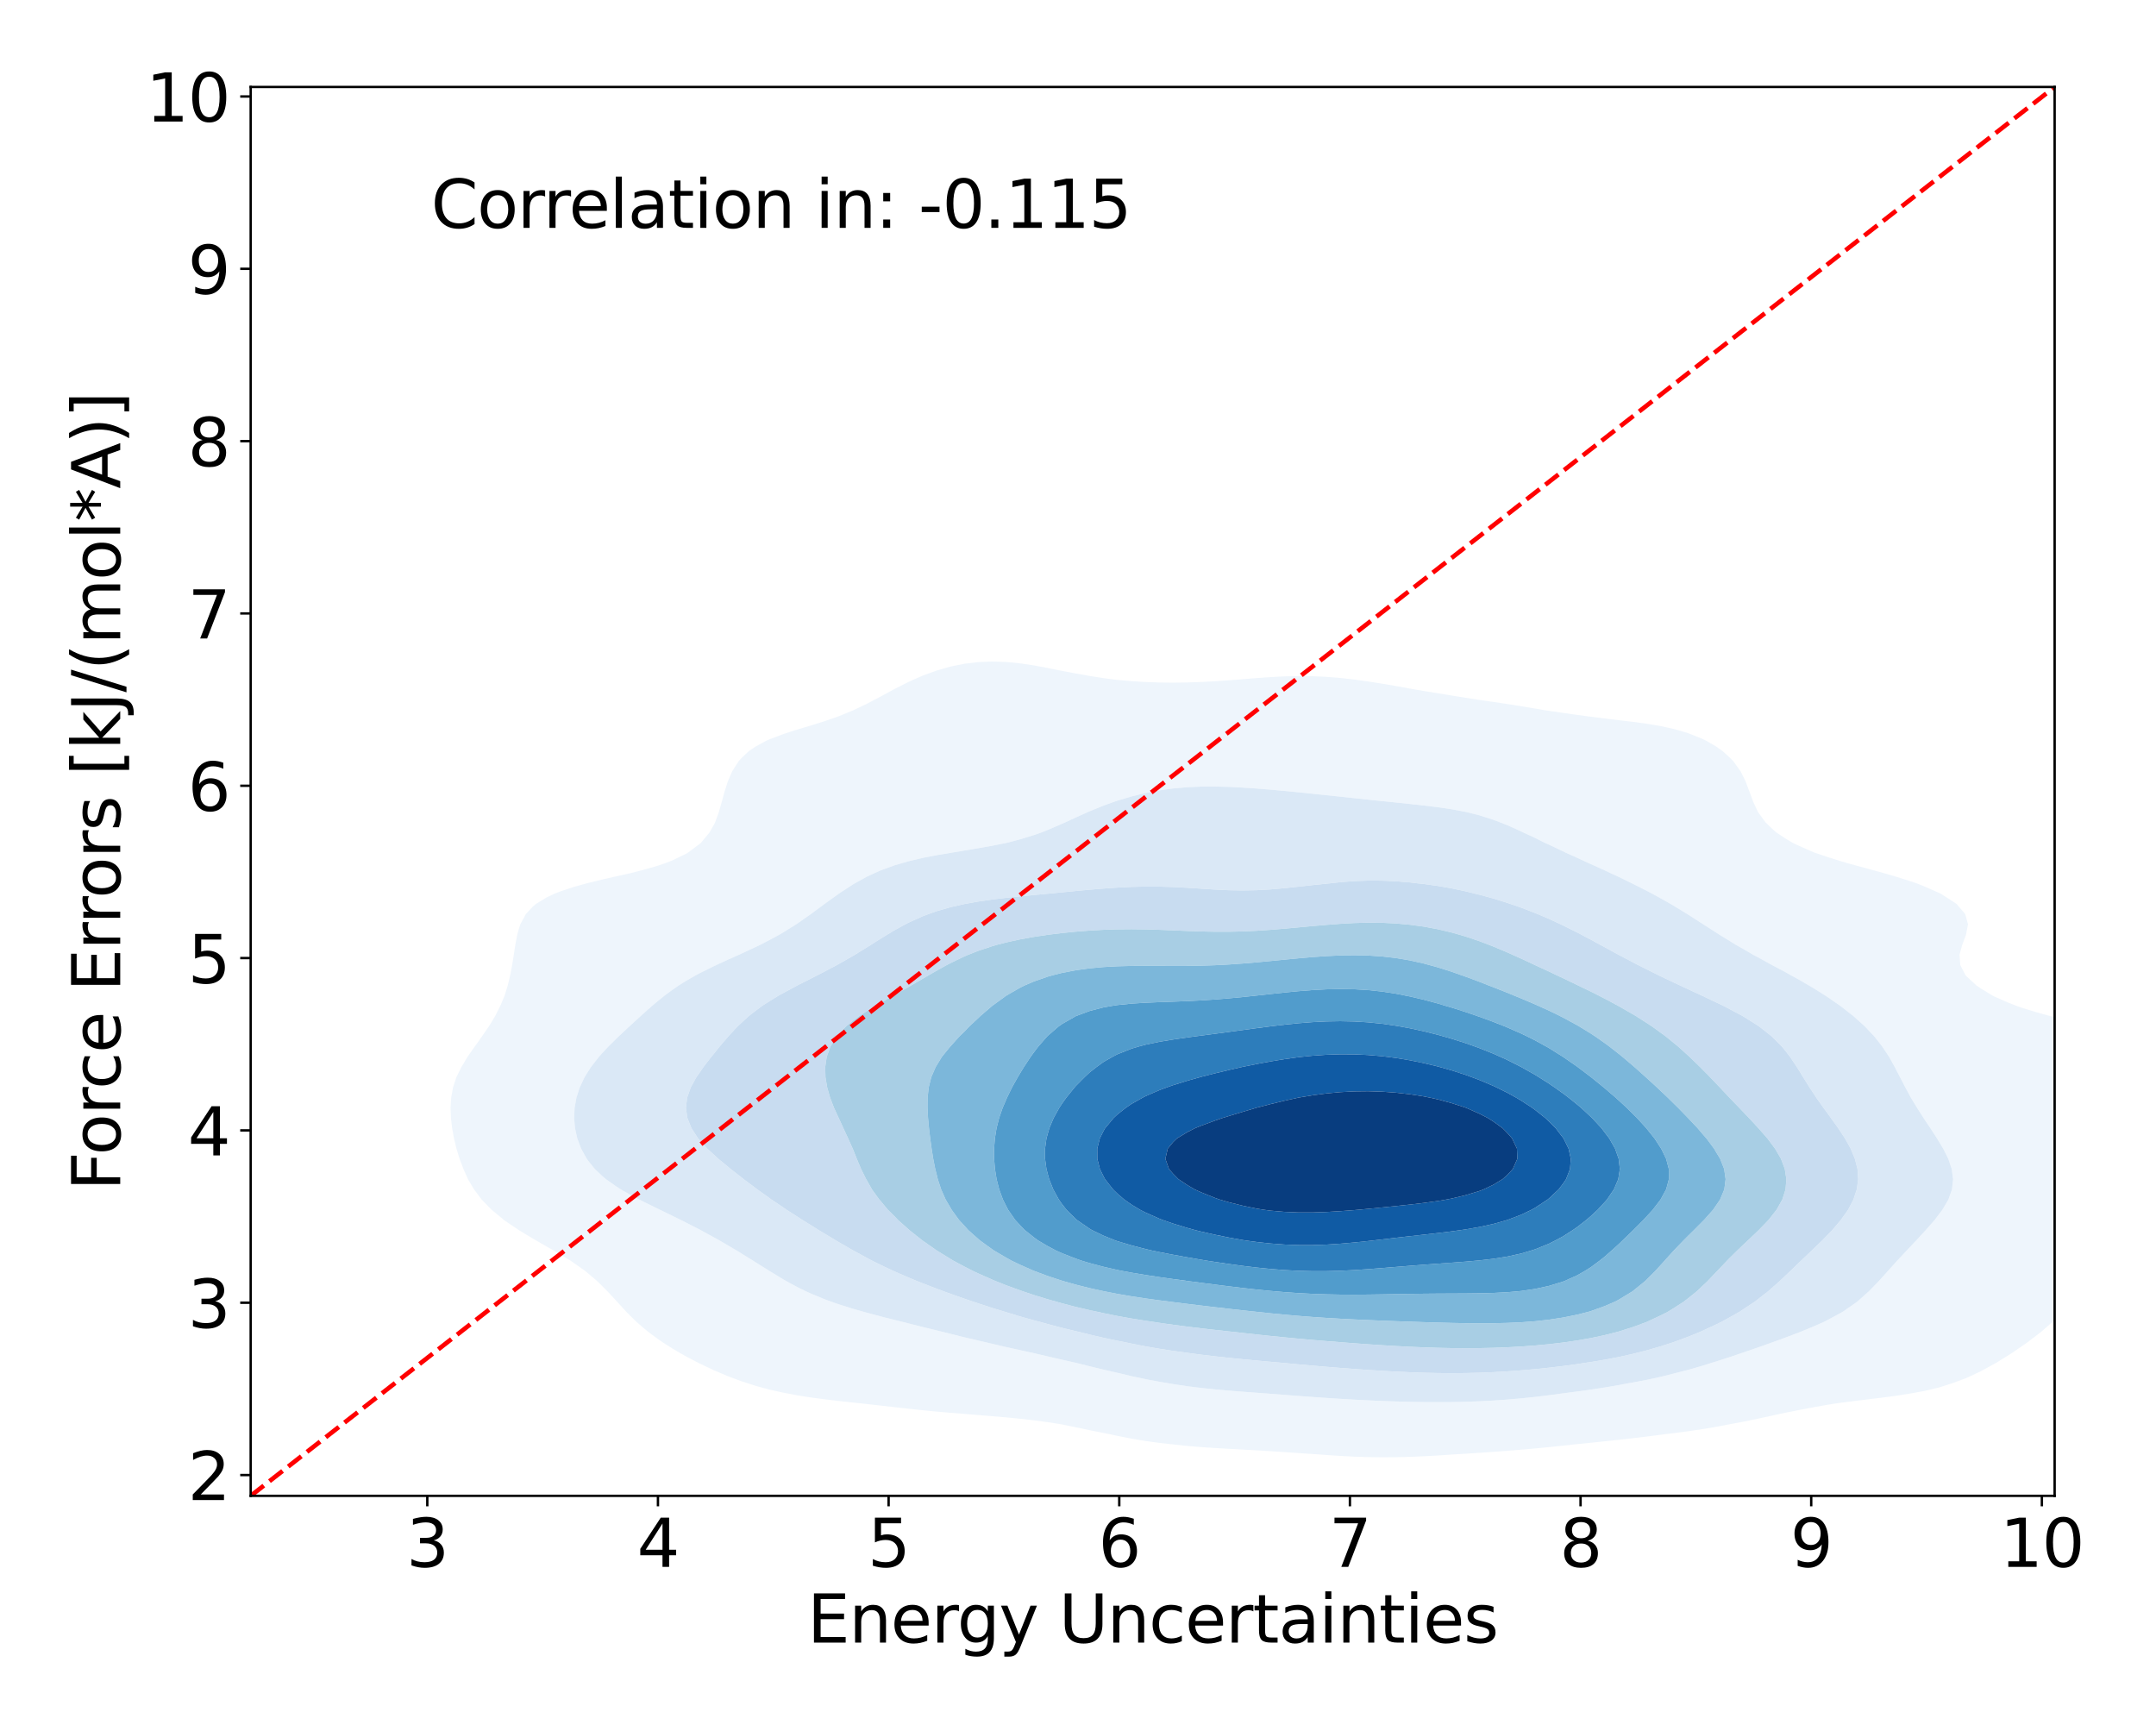 <?xml version="1.0" encoding="utf-8" standalone="no"?>
<!DOCTYPE svg PUBLIC "-//W3C//DTD SVG 1.1//EN"
  "http://www.w3.org/Graphics/SVG/1.1/DTD/svg11.dtd">
<svg xmlns:xlink="http://www.w3.org/1999/xlink" width="720pt" height="576pt" viewBox="0 0 720 576" xmlns="http://www.w3.org/2000/svg" version="1.1">
 <defs>
  <style type="text/css">*{stroke-linejoin: round; stroke-linecap: butt}</style>
 </defs>
 <g id="figure_1">
  <g id="patch_1">
   <path d="M 0 576 
L 720 576 
L 720 0 
L 0 0 
z
" style="fill: #ffffff"/>
  </g>
  <g id="axes_1">
   <g id="patch_2">
    <path d="M 83.72 499.48 
L 686.146 499.48 
L 686.146 29.04 
L 83.72 29.04 
z
" style="fill: #ffffff"/>
   </g>
   <g id="QuadContourSet_1">
    <path d="M 442.936 485.835 
L 447.585 486.146 
L 452.234 486.387 
L 456.882 486.544 
L 461.531 486.608 
L 466.18 486.578 
L 470.829 486.458 
L 475.477 486.262 
L 480.126 486.002 
L 484.775 485.693 
L 484.843 485.688 
L 489.424 485.413 
L 494.072 485.112 
L 498.721 484.79 
L 503.37 484.443 
L 508.019 484.067 
L 512.667 483.657 
L 517.316 483.209 
L 521.965 482.723 
L 525.896 482.283 
L 526.614 482.214 
L 531.262 481.756 
L 535.911 481.274 
L 540.56 480.771 
L 545.208 480.245 
L 549.857 479.69 
L 554.506 479.098 
L 556.149 478.878 
L 559.155 478.516 
L 563.803 477.905 
L 568.452 477.217 
L 573.101 476.436 
L 577.75 475.553 
L 578.157 475.473 
L 582.398 474.681 
L 587.047 473.731 
L 591.696 472.709 
L 594.58 472.068 
L 596.345 471.704 
L 600.993 470.785 
L 605.642 469.899 
L 610.291 469.074 
L 612.877 468.663 
L 614.94 468.368 
L 619.588 467.775 
L 624.237 467.212 
L 628.886 466.644 
L 633.534 466.019 
L 638.183 465.272 
L 638.257 465.257 
L 642.832 464.422 
L 647.481 463.306 
L 652.084 461.852 
L 652.129 461.838 
L 656.778 460.086 
L 660.293 458.447 
L 661.427 457.905 
L 666.076 455.376 
L 666.638 455.042 
L 670.724 452.53 
L 672.105 451.637 
L 675.373 449.395 
L 677.043 448.232 
L 680.022 445.96 
L 681.515 444.827 
L 684.671 442.088 
L 685.445 441.421 
L 688.76 438.016 
L 689.319 437.297 
L 691.432 434.611 
L 693.478 431.206 
L 693.968 430.134 
L 695.032 427.801 
L 696.22 424.396 
L 697.181 420.991 
L 698.024 417.585 
L 698.617 415.029 
L 698.807 414.18 
L 699.539 410.775 
L 700.136 407.37 
L 700.527 403.965 
L 700.657 400.56 
L 700.498 397.155 
L 700.06 393.749 
L 699.408 390.344 
L 698.668 386.939 
L 698.617 386.635 
L 698.125 383.534 
L 697.941 380.129 
L 698.379 376.724 
L 698.617 376.037 
L 699.846 373.319 
L 702.42 369.913 
L 703.265 369.002 
L 706.177 366.508 
L 707.914 364.995 
L 710.505 363.103 
L 712.563 361.208 
L 714.404 359.698 
L 716.904 356.293 
L 717.212 354.301 
L 717.442 352.888 
L 717.212 352.409 
L 715.592 349.483 
L 712.563 347.252 
L 710.58 346.077 
L 707.914 345.012 
L 703.265 343.533 
L 699.995 342.672 
L 698.617 342.366 
L 693.968 341.352 
L 689.319 340.347 
L 684.671 339.28 
L 684.625 339.267 
L 680.022 337.994 
L 675.373 336.572 
L 673.385 335.862 
L 670.724 334.822 
L 666.076 332.783 
L 665.429 332.457 
L 661.427 330.006 
L 660.008 329.052 
L 656.778 326.043 
L 656.387 325.647 
L 654.639 322.241 
L 654.386 318.836 
L 655.316 315.431 
L 656.582 312.026 
L 656.778 310.883 
L 657.223 308.621 
L 656.778 307.062 
L 656.293 305.216 
L 653.363 301.811 
L 652.129 300.997 
L 648.102 298.405 
L 647.481 298.12 
L 642.832 296.073 
L 640.189 295 
L 638.183 294.322 
L 633.534 292.845 
L 629.269 291.595 
L 628.886 291.489 
L 624.237 290.206 
L 619.588 288.951 
L 616.845 288.19 
L 614.94 287.629 
L 610.291 286.163 
L 606.193 284.785 
L 605.642 284.568 
L 600.993 282.537 
L 598.557 281.38 
L 596.345 280.038 
L 593.204 277.975 
L 591.696 276.612 
L 589.574 274.569 
L 587.098 271.164 
L 587.047 271.059 
L 585.499 267.759 
L 584.241 264.354 
L 582.947 260.949 
L 582.398 259.805 
L 581.264 257.544 
L 578.814 254.139 
L 577.75 253.052 
L 575.188 250.733 
L 573.101 249.269 
L 569.773 247.328 
L 568.452 246.68 
L 563.803 244.833 
L 560.8 243.923 
L 559.155 243.461 
L 554.506 242.438 
L 549.857 241.649 
L 545.208 241.018 
L 540.923 240.518 
L 540.56 240.473 
L 535.911 239.912 
L 531.262 239.328 
L 526.614 238.702 
L 521.965 238.04 
L 517.316 237.362 
L 515.625 237.113 
L 512.667 236.606 
L 508.019 235.821 
L 503.37 235.079 
L 498.721 234.385 
L 494.072 233.728 
L 493.934 233.708 
L 489.424 232.98 
L 484.775 232.24 
L 480.126 231.493 
L 475.477 230.729 
L 472.978 230.303 
L 470.829 229.917 
L 466.18 229.083 
L 461.531 228.288 
L 456.882 227.553 
L 452.234 226.908 
L 452.141 226.897 
L 447.585 226.377 
L 442.936 226.002 
L 438.288 225.79 
L 433.639 225.743 
L 428.99 225.848 
L 424.341 226.081 
L 419.693 226.41 
L 415.044 226.792 
L 413.806 226.897 
L 410.395 227.16 
L 405.746 227.479 
L 401.098 227.728 
L 396.449 227.887 
L 391.8 227.946 
L 387.151 227.897 
L 382.503 227.732 
L 377.854 227.446 
L 373.205 227.033 
L 372.024 226.897 
L 368.557 226.443 
L 363.908 225.712 
L 359.259 224.883 
L 354.61 223.996 
L 351.964 223.492 
L 349.962 223.071 
L 345.313 222.197 
L 340.664 221.498 
L 336.015 221.044 
L 331.367 220.889 
L 326.718 221.076 
L 322.069 221.632 
L 317.42 222.575 
L 314.22 223.492 
L 312.772 223.909 
L 308.123 225.607 
L 305.17 226.897 
L 303.474 227.674 
L 298.825 230.021 
L 298.29 230.303 
L 294.177 232.538 
L 291.951 233.708 
L 289.528 234.994 
L 285.062 237.113 
L 284.879 237.199 
L 280.231 239.117 
L 276.219 240.518 
L 275.582 240.743 
L 270.933 242.216 
L 266.284 243.598 
L 265.191 243.923 
L 261.636 245.112 
L 256.987 246.862 
L 255.905 247.328 
L 252.338 249.285 
L 250.172 250.733 
L 247.689 253.054 
L 246.7 254.139 
L 244.515 257.544 
L 243.049 260.949 
L 243.041 260.973 
L 241.964 264.354 
L 241.036 267.759 
L 240.063 271.164 
L 238.832 274.569 
L 238.392 275.431 
L 236.933 277.975 
L 234.134 281.38 
L 233.743 281.729 
L 229.637 284.785 
L 229.094 285.104 
L 224.446 287.341 
L 222.268 288.19 
L 219.797 289.036 
L 215.148 290.378 
L 210.5 291.574 
L 210.404 291.595 
L 205.851 292.609 
L 201.202 293.665 
L 196.553 294.801 
L 195.774 295 
L 191.905 296.071 
L 187.256 297.607 
L 185.197 298.405 
L 182.607 299.633 
L 179.005 301.811 
L 177.958 302.703 
L 175.611 305.216 
L 173.769 308.621 
L 173.31 310.03 
L 172.753 312.026 
L 172.105 315.431 
L 171.578 318.836 
L 171.033 322.241 
L 170.383 325.647 
L 169.564 329.052 
L 168.661 331.97 
L 168.509 332.457 
L 167.083 335.862 
L 165.356 339.267 
L 164.012 341.54 
L 163.306 342.672 
L 160.945 346.077 
L 159.363 348.343 
L 158.516 349.483 
L 156.131 352.888 
L 154.715 355.289 
L 154.086 356.293 
L 152.414 359.698 
L 151.294 363.103 
L 150.668 366.508 
L 150.458 369.913 
L 150.588 373.319 
L 150.991 376.724 
L 151.616 380.129 
L 152.438 383.534 
L 153.473 386.939 
L 154.715 390.171 
L 154.775 390.344 
L 156.285 393.749 
L 158.298 397.155 
L 159.363 398.553 
L 160.864 400.56 
L 164.012 403.789 
L 164.187 403.965 
L 168.3 407.37 
L 168.661 407.63 
L 173.31 410.775 
L 173.31 410.775 
L 177.958 413.586 
L 179.005 414.18 
L 182.607 416.267 
L 184.97 417.585 
L 187.256 418.976 
L 190.591 420.991 
L 191.905 421.902 
L 195.438 424.396 
L 196.553 425.323 
L 199.463 427.801 
L 201.202 429.514 
L 202.893 431.206 
L 205.851 434.408 
L 206.039 434.611 
L 209.15 438.016 
L 210.5 439.378 
L 212.595 441.421 
L 215.148 443.63 
L 216.607 444.827 
L 219.797 447.174 
L 221.334 448.232 
L 224.446 450.219 
L 226.846 451.637 
L 229.094 452.918 
L 233.177 455.042 
L 233.743 455.336 
L 238.392 457.546 
L 240.54 458.447 
L 243.041 459.519 
L 247.689 461.245 
L 249.61 461.852 
L 252.338 462.743 
L 256.987 464.01 
L 261.636 465.042 
L 262.81 465.257 
L 266.284 465.921 
L 270.933 466.655 
L 275.582 467.276 
L 280.231 467.822 
L 284.879 468.327 
L 288.066 468.663 
L 289.528 468.826 
L 294.177 469.354 
L 298.825 469.882 
L 303.474 470.399 
L 308.123 470.891 
L 312.772 471.343 
L 317.42 471.748 
L 321.532 472.068 
L 322.069 472.115 
L 326.718 472.505 
L 331.367 472.884 
L 336.015 473.283 
L 340.664 473.736 
L 345.313 474.268 
L 349.962 474.892 
L 353.712 475.473 
L 354.61 475.635 
L 359.259 476.588 
L 363.908 477.558 
L 368.557 478.495 
L 370.529 478.878 
L 373.205 479.464 
L 377.854 480.385 
L 382.503 481.163 
L 387.151 481.802 
L 391.5 482.283 
L 391.8 482.321 
L 396.449 482.81 
L 401.098 483.196 
L 405.746 483.508 
L 410.395 483.778 
L 415.044 484.033 
L 419.693 484.294 
L 424.341 484.575 
L 428.99 484.877 
L 433.639 485.194 
L 438.288 485.512 
L 441.013 485.688 
z
M 422.403 465.257 
L 419.693 465.063 
L 415.044 464.72 
L 410.395 464.35 
L 405.746 463.934 
L 401.098 463.45 
L 396.449 462.87 
L 391.8 462.172 
L 389.993 461.852 
L 387.151 461.389 
L 382.503 460.513 
L 377.854 459.514 
L 373.383 458.447 
L 373.205 458.408 
L 368.557 457.346 
L 363.908 456.224 
L 359.259 455.06 
L 359.187 455.042 
L 354.61 454.01 
L 349.962 452.942 
L 345.313 451.85 
L 344.379 451.637 
L 340.664 450.837 
L 336.015 449.806 
L 331.367 448.719 
L 329.321 448.232 
L 326.718 447.641 
L 322.069 446.548 
L 317.42 445.39 
L 315.191 444.827 
L 312.772 444.242 
L 308.123 443.102 
L 303.474 441.925 
L 301.482 441.421 
L 298.825 440.766 
L 294.177 439.592 
L 289.528 438.343 
L 288.351 438.016 
L 284.879 437.03 
L 280.231 435.572 
L 277.464 434.611 
L 275.582 433.917 
L 270.933 432.007 
L 269.177 431.206 
L 266.284 429.793 
L 262.62 427.801 
L 261.636 427.244 
L 256.987 424.416 
L 256.954 424.396 
L 252.338 421.506 
L 251.544 420.991 
L 247.689 418.62 
L 246.038 417.585 
L 243.041 415.832 
L 240.23 414.18 
L 238.392 413.165 
L 234.036 410.775 
L 233.743 410.621 
L 229.094 408.241 
L 227.365 407.37 
L 224.446 405.932 
L 220.396 403.965 
L 219.797 403.669 
L 215.148 401.391 
L 213.485 400.56 
L 210.5 398.96 
L 207.315 397.155 
L 205.851 396.209 
L 202.354 393.749 
L 201.202 392.762 
L 198.641 390.344 
L 196.553 387.765 
L 195.942 386.939 
L 194.059 383.534 
L 192.785 380.129 
L 192.026 376.724 
L 191.905 375.333 
L 191.733 373.319 
L 191.887 369.913 
L 191.905 369.819 
L 192.502 366.508 
L 193.598 363.103 
L 195.206 359.698 
L 196.553 357.535 
L 197.347 356.293 
L 200.008 352.888 
L 201.202 351.557 
L 203.133 349.483 
L 205.851 346.791 
L 206.594 346.077 
L 210.24 342.672 
L 210.5 342.43 
L 213.953 339.267 
L 215.148 338.187 
L 217.776 335.862 
L 219.797 334.164 
L 221.907 332.457 
L 224.446 330.584 
L 226.658 329.052 
L 229.094 327.531 
L 232.372 325.647 
L 233.743 324.919 
L 238.392 322.62 
L 239.194 322.241 
L 243.041 320.463 
L 246.703 318.836 
L 247.689 318.383 
L 252.338 316.214 
L 253.976 315.431 
L 256.987 313.868 
L 260.392 312.026 
L 261.636 311.286 
L 265.911 308.621 
L 266.284 308.368 
L 270.788 305.216 
L 270.933 305.109 
L 275.4 301.811 
L 275.582 301.675 
L 280.123 298.405 
L 280.231 298.33 
L 284.879 295.296 
L 285.39 295 
L 289.528 292.701 
L 291.918 291.595 
L 294.177 290.589 
L 298.825 288.904 
L 301.283 288.19 
L 303.474 287.558 
L 308.123 286.457 
L 312.772 285.556 
L 317.42 284.785 
L 317.42 284.785 
L 322.069 284.002 
L 326.718 283.223 
L 331.367 282.394 
L 336.015 281.468 
L 336.412 281.38 
L 340.664 280.254 
L 345.313 278.824 
L 347.764 277.975 
L 349.962 277.093 
L 354.61 275.093 
L 355.782 274.569 
L 359.259 272.959 
L 363.245 271.164 
L 363.908 270.875 
L 368.557 268.991 
L 371.954 267.759 
L 373.205 267.332 
L 377.854 265.946 
L 382.503 264.803 
L 384.786 264.354 
L 387.151 263.913 
L 391.8 263.274 
L 396.449 262.863 
L 401.098 262.659 
L 405.746 262.634 
L 410.395 262.754 
L 415.044 262.987 
L 419.693 263.304 
L 424.341 263.681 
L 428.99 264.101 
L 431.601 264.354 
L 433.639 264.555 
L 438.288 265.033 
L 442.936 265.523 
L 447.585 266.018 
L 452.234 266.514 
L 456.882 267.006 
L 461.531 267.489 
L 464.237 267.759 
L 466.18 267.97 
L 470.829 268.456 
L 475.477 268.964 
L 480.126 269.533 
L 484.775 270.219 
L 489.424 271.086 
L 489.767 271.164 
L 494.072 272.248 
L 498.721 273.735 
L 500.895 274.569 
L 503.37 275.535 
L 508.019 277.631 
L 508.708 277.975 
L 512.667 279.809 
L 515.804 281.38 
L 517.316 282.058 
L 521.965 284.261 
L 523.028 284.785 
L 526.614 286.38 
L 530.483 288.19 
L 531.262 288.529 
L 535.911 290.633 
L 537.944 291.595 
L 540.56 292.798 
L 545.09 295 
L 545.208 295.058 
L 549.857 297.406 
L 551.757 298.405 
L 554.506 299.908 
L 557.865 301.811 
L 559.155 302.576 
L 563.474 305.216 
L 563.803 305.422 
L 568.452 308.404 
L 568.784 308.621 
L 573.101 311.387 
L 574.066 312.026 
L 577.75 314.263 
L 579.589 315.431 
L 582.398 316.996 
L 585.51 318.836 
L 587.047 319.627 
L 591.696 322.203 
L 591.76 322.241 
L 596.345 324.658 
L 598.047 325.647 
L 600.993 327.234 
L 604.063 329.052 
L 605.642 329.966 
L 609.599 332.457 
L 610.291 332.906 
L 614.558 335.862 
L 614.94 336.149 
L 618.927 339.267 
L 619.588 339.855 
L 622.719 342.672 
L 624.237 344.289 
L 625.943 346.077 
L 628.61 349.483 
L 628.886 349.913 
L 630.869 352.888 
L 632.765 356.293 
L 633.534 357.817 
L 634.526 359.698 
L 636.295 363.103 
L 638.14 366.508 
L 638.183 366.582 
L 640.215 369.913 
L 642.382 373.319 
L 642.832 374.006 
L 644.662 376.724 
L 646.876 380.129 
L 647.481 381.152 
L 648.936 383.534 
L 650.638 386.939 
L 651.792 390.344 
L 652.129 392.906 
L 652.245 393.749 
L 652.129 394.81 
L 651.877 397.155 
L 650.668 400.56 
L 648.671 403.965 
L 647.481 405.513 
L 646.086 407.37 
L 643.092 410.775 
L 642.832 411.053 
L 639.949 414.18 
L 638.183 416.043 
L 636.732 417.585 
L 633.539 420.991 
L 633.534 420.996 
L 630.482 424.396 
L 628.886 426.172 
L 627.403 427.801 
L 624.237 431.063 
L 624.096 431.206 
L 620.269 434.611 
L 619.588 435.109 
L 615.398 438.016 
L 614.94 438.274 
L 610.291 440.789 
L 609.069 441.421 
L 605.642 442.922 
L 601.043 444.827 
L 600.993 444.845 
L 596.345 446.606 
L 591.877 448.232 
L 591.696 448.294 
L 587.047 449.949 
L 582.398 451.536 
L 582.107 451.637 
L 577.75 453.129 
L 573.101 454.617 
L 571.718 455.042 
L 568.452 456.07 
L 563.803 457.407 
L 559.728 458.447 
L 559.155 458.601 
L 554.506 459.764 
L 549.857 460.77 
L 545.208 461.646 
L 544.004 461.852 
L 540.56 462.504 
L 535.911 463.296 
L 531.262 464.01 
L 526.614 464.661 
L 521.967 465.257 
L 521.965 465.258 
L 517.316 465.887 
L 512.667 466.447 
L 508.019 466.933 
L 503.37 467.339 
L 498.721 467.664 
L 494.072 467.907 
L 489.424 468.072 
L 484.775 468.165 
L 480.126 468.193 
L 475.477 468.165 
L 470.829 468.087 
L 466.18 467.965 
L 461.531 467.802 
L 456.882 467.601 
L 452.234 467.364 
L 447.585 467.093 
L 442.936 466.792 
L 438.288 466.467 
L 433.639 466.124 
L 428.99 465.77 
L 424.341 465.409 
z
" clip-path="url(#pdcdf576db9)" style="fill: #eef5fc"/>
    <path d="M 424.341 465.409 
L 428.99 465.77 
L 433.639 466.124 
L 438.288 466.467 
L 442.936 466.792 
L 447.585 467.093 
L 452.234 467.364 
L 456.882 467.601 
L 461.531 467.802 
L 466.18 467.965 
L 470.829 468.087 
L 475.477 468.165 
L 480.126 468.193 
L 484.775 468.165 
L 489.424 468.072 
L 494.072 467.907 
L 498.721 467.664 
L 503.37 467.339 
L 508.019 466.933 
L 512.667 466.447 
L 517.316 465.887 
L 521.965 465.258 
L 521.967 465.257 
L 526.614 464.661 
L 531.262 464.01 
L 535.911 463.296 
L 540.56 462.504 
L 544.004 461.852 
L 545.208 461.646 
L 549.857 460.77 
L 554.506 459.764 
L 559.155 458.601 
L 559.728 458.447 
L 563.803 457.407 
L 568.452 456.07 
L 571.718 455.042 
L 573.101 454.617 
L 577.75 453.129 
L 582.107 451.637 
L 582.398 451.536 
L 587.047 449.949 
L 591.696 448.294 
L 591.877 448.232 
L 596.345 446.606 
L 600.993 444.845 
L 601.043 444.827 
L 605.642 442.922 
L 609.069 441.421 
L 610.291 440.789 
L 614.94 438.274 
L 615.398 438.016 
L 619.588 435.109 
L 620.269 434.611 
L 624.096 431.206 
L 624.237 431.063 
L 627.403 427.801 
L 628.886 426.172 
L 630.482 424.396 
L 633.534 420.996 
L 633.539 420.991 
L 636.732 417.585 
L 638.183 416.043 
L 639.949 414.18 
L 642.832 411.053 
L 643.092 410.775 
L 646.086 407.37 
L 647.481 405.513 
L 648.671 403.965 
L 650.668 400.56 
L 651.877 397.155 
L 652.129 394.81 
L 652.245 393.749 
L 652.129 392.906 
L 651.792 390.344 
L 650.638 386.939 
L 648.936 383.534 
L 647.481 381.152 
L 646.876 380.129 
L 644.662 376.724 
L 642.832 374.006 
L 642.382 373.319 
L 640.215 369.913 
L 638.183 366.582 
L 638.14 366.508 
L 636.295 363.103 
L 634.526 359.698 
L 633.534 357.817 
L 632.765 356.293 
L 630.869 352.888 
L 628.886 349.913 
L 628.61 349.483 
L 625.943 346.077 
L 624.237 344.289 
L 622.719 342.672 
L 619.588 339.855 
L 618.927 339.267 
L 614.94 336.149 
L 614.558 335.862 
L 610.291 332.906 
L 609.599 332.457 
L 605.642 329.966 
L 604.063 329.052 
L 600.993 327.234 
L 598.047 325.647 
L 596.345 324.658 
L 591.76 322.241 
L 591.696 322.203 
L 587.047 319.627 
L 585.51 318.836 
L 582.398 316.996 
L 579.589 315.431 
L 577.75 314.263 
L 574.066 312.026 
L 573.101 311.387 
L 568.784 308.621 
L 568.452 308.404 
L 563.803 305.422 
L 563.474 305.216 
L 559.155 302.576 
L 557.865 301.811 
L 554.506 299.908 
L 551.757 298.405 
L 549.857 297.406 
L 545.208 295.058 
L 545.09 295 
L 540.56 292.798 
L 537.944 291.595 
L 535.911 290.633 
L 531.262 288.529 
L 530.483 288.19 
L 526.614 286.38 
L 523.028 284.785 
L 521.965 284.261 
L 517.316 282.058 
L 515.804 281.38 
L 512.667 279.809 
L 508.708 277.975 
L 508.019 277.631 
L 503.37 275.535 
L 500.895 274.569 
L 498.721 273.735 
L 494.072 272.248 
L 489.767 271.164 
L 489.424 271.086 
L 484.775 270.219 
L 480.126 269.533 
L 475.477 268.964 
L 470.829 268.456 
L 466.18 267.97 
L 464.237 267.759 
L 461.531 267.489 
L 456.882 267.006 
L 452.234 266.514 
L 447.585 266.018 
L 442.936 265.523 
L 438.288 265.033 
L 433.639 264.555 
L 431.601 264.354 
L 428.99 264.101 
L 424.341 263.681 
L 419.693 263.304 
L 415.044 262.987 
L 410.395 262.754 
L 405.746 262.634 
L 401.098 262.659 
L 396.449 262.863 
L 391.8 263.274 
L 387.151 263.913 
L 384.786 264.354 
L 382.503 264.803 
L 377.854 265.946 
L 373.205 267.332 
L 371.954 267.759 
L 368.557 268.991 
L 363.908 270.875 
L 363.245 271.164 
L 359.259 272.959 
L 355.782 274.569 
L 354.61 275.093 
L 349.962 277.093 
L 347.764 277.975 
L 345.313 278.824 
L 340.664 280.254 
L 336.412 281.38 
L 336.015 281.468 
L 331.367 282.394 
L 326.718 283.223 
L 322.069 284.002 
L 317.42 284.785 
L 317.42 284.785 
L 312.772 285.556 
L 308.123 286.457 
L 303.474 287.558 
L 301.283 288.19 
L 298.825 288.904 
L 294.177 290.589 
L 291.918 291.595 
L 289.528 292.701 
L 285.39 295 
L 284.879 295.296 
L 280.231 298.33 
L 280.123 298.405 
L 275.582 301.675 
L 275.4 301.811 
L 270.933 305.109 
L 270.788 305.216 
L 266.284 308.368 
L 265.911 308.621 
L 261.636 311.286 
L 260.392 312.026 
L 256.987 313.868 
L 253.976 315.431 
L 252.338 316.214 
L 247.689 318.383 
L 246.703 318.836 
L 243.041 320.463 
L 239.194 322.241 
L 238.392 322.62 
L 233.743 324.919 
L 232.372 325.647 
L 229.094 327.531 
L 226.658 329.052 
L 224.446 330.584 
L 221.907 332.457 
L 219.797 334.164 
L 217.776 335.862 
L 215.148 338.187 
L 213.953 339.267 
L 210.5 342.43 
L 210.24 342.672 
L 206.594 346.077 
L 205.851 346.791 
L 203.133 349.483 
L 201.202 351.557 
L 200.008 352.888 
L 197.347 356.293 
L 196.553 357.535 
L 195.206 359.698 
L 193.598 363.103 
L 192.502 366.508 
L 191.905 369.819 
L 191.887 369.913 
L 191.733 373.319 
L 191.905 375.333 
L 192.026 376.724 
L 192.785 380.129 
L 194.059 383.534 
L 195.942 386.939 
L 196.553 387.765 
L 198.641 390.344 
L 201.202 392.762 
L 202.354 393.749 
L 205.851 396.209 
L 207.315 397.155 
L 210.5 398.96 
L 213.485 400.56 
L 215.148 401.391 
L 219.797 403.669 
L 220.396 403.965 
L 224.446 405.932 
L 227.365 407.37 
L 229.094 408.241 
L 233.743 410.621 
L 234.036 410.775 
L 238.392 413.165 
L 240.23 414.18 
L 243.041 415.832 
L 246.038 417.585 
L 247.689 418.62 
L 251.544 420.991 
L 252.338 421.506 
L 256.954 424.396 
L 256.987 424.416 
L 261.636 427.244 
L 262.62 427.801 
L 266.284 429.793 
L 269.177 431.206 
L 270.933 432.007 
L 275.582 433.917 
L 277.464 434.611 
L 280.231 435.572 
L 284.879 437.03 
L 288.351 438.016 
L 289.528 438.343 
L 294.177 439.592 
L 298.825 440.766 
L 301.482 441.421 
L 303.474 441.925 
L 308.123 443.102 
L 312.772 444.242 
L 315.191 444.827 
L 317.42 445.39 
L 322.069 446.548 
L 326.718 447.641 
L 329.321 448.232 
L 331.367 448.719 
L 336.015 449.806 
L 340.664 450.837 
L 344.379 451.637 
L 345.313 451.85 
L 349.962 452.942 
L 354.61 454.01 
L 359.187 455.042 
L 359.259 455.06 
L 363.908 456.224 
L 368.557 457.346 
L 373.205 458.408 
L 373.383 458.447 
L 377.854 459.514 
L 382.503 460.513 
L 387.151 461.389 
L 389.993 461.852 
L 391.8 462.172 
L 396.449 462.87 
L 401.098 463.45 
L 405.746 463.934 
L 410.395 464.35 
L 415.044 464.72 
L 419.693 465.063 
L 422.403 465.257 
z
M 478.941 458.447 
L 475.477 458.369 
L 470.829 458.205 
L 466.18 457.992 
L 461.531 457.735 
L 456.882 457.442 
L 452.234 457.117 
L 447.585 456.765 
L 442.936 456.389 
L 438.288 455.99 
L 433.639 455.572 
L 428.99 455.137 
L 427.996 455.042 
L 424.341 454.72 
L 419.693 454.298 
L 415.044 453.858 
L 410.395 453.392 
L 405.746 452.89 
L 401.098 452.337 
L 396.449 451.716 
L 395.916 451.637 
L 391.8 451.078 
L 387.151 450.362 
L 382.503 449.552 
L 377.854 448.642 
L 375.951 448.232 
L 373.205 447.697 
L 368.557 446.71 
L 363.908 445.631 
L 360.695 444.827 
L 359.259 444.497 
L 354.61 443.37 
L 349.962 442.142 
L 347.393 441.421 
L 345.313 440.873 
L 340.664 439.577 
L 336.015 438.155 
L 335.571 438.016 
L 331.367 436.747 
L 326.718 435.223 
L 324.904 434.611 
L 322.069 433.654 
L 317.42 432.012 
L 315.191 431.206 
L 312.772 430.299 
L 308.123 428.507 
L 306.315 427.801 
L 303.474 426.613 
L 298.825 424.592 
L 298.375 424.396 
L 294.177 422.41 
L 291.288 420.991 
L 289.528 420.051 
L 284.992 417.585 
L 284.879 417.52 
L 280.231 414.837 
L 279.098 414.18 
L 275.582 412.05 
L 273.451 410.775 
L 270.933 409.19 
L 267.968 407.37 
L 266.284 406.26 
L 262.68 403.965 
L 261.636 403.232 
L 257.649 400.56 
L 256.987 400.062 
L 252.887 397.155 
L 252.338 396.717 
L 248.348 393.749 
L 247.689 393.202 
L 243.991 390.344 
L 243.041 389.523 
L 239.871 386.939 
L 238.392 385.558 
L 236.173 383.534 
L 233.743 380.841 
L 233.114 380.129 
L 230.909 376.724 
L 229.546 373.319 
L 229.094 370.099 
L 229.071 369.913 
L 229.094 369.701 
L 229.469 366.508 
L 230.676 363.103 
L 232.546 359.698 
L 233.743 358.003 
L 234.904 356.293 
L 237.535 352.888 
L 238.392 351.877 
L 240.29 349.483 
L 243.041 346.264 
L 243.191 346.077 
L 246.362 342.672 
L 247.689 341.454 
L 250.053 339.267 
L 252.338 337.517 
L 254.528 335.862 
L 256.987 334.303 
L 259.962 332.457 
L 261.636 331.545 
L 266.272 329.052 
L 266.284 329.045 
L 270.933 326.687 
L 272.959 325.647 
L 275.582 324.298 
L 279.464 322.241 
L 280.231 321.817 
L 284.879 319.161 
L 285.434 318.836 
L 289.528 316.306 
L 290.945 315.431 
L 294.177 313.374 
L 296.388 312.026 
L 298.825 310.559 
L 302.379 308.621 
L 303.474 308.052 
L 308.123 305.953 
L 310.074 305.216 
L 312.772 304.258 
L 317.42 302.919 
L 322.069 301.869 
L 322.388 301.811 
L 326.718 301.03 
L 331.367 300.354 
L 336.015 299.791 
L 340.664 299.301 
L 345.313 298.853 
L 349.962 298.426 
L 350.191 298.405 
L 354.61 297.968 
L 359.259 297.516 
L 363.908 297.085 
L 368.557 296.697 
L 373.205 296.376 
L 377.854 296.148 
L 382.503 296.037 
L 387.151 296.052 
L 391.8 296.192 
L 396.449 296.435 
L 401.098 296.737 
L 405.746 297.035 
L 410.395 297.257 
L 415.044 297.34 
L 419.693 297.248 
L 424.341 296.98 
L 428.99 296.571 
L 433.639 296.076 
L 438.288 295.556 
L 442.936 295.07 
L 443.711 295 
L 447.585 294.571 
L 452.234 294.216 
L 456.882 294.045 
L 461.531 294.062 
L 466.18 294.265 
L 470.829 294.647 
L 473.758 295 
L 475.477 295.178 
L 480.126 295.82 
L 484.775 296.632 
L 489.424 297.621 
L 492.562 298.405 
L 494.072 298.761 
L 498.721 300.018 
L 503.37 301.481 
L 504.322 301.811 
L 508.019 303.077 
L 512.667 304.877 
L 513.479 305.216 
L 517.316 306.835 
L 521.16 308.621 
L 521.965 309 
L 526.614 311.317 
L 527.957 312.026 
L 531.262 313.758 
L 534.306 315.431 
L 535.911 316.285 
L 540.56 318.836 
L 540.56 318.836 
L 545.208 321.267 
L 547.052 322.241 
L 549.857 323.644 
L 553.862 325.647 
L 554.506 325.958 
L 559.155 328.163 
L 561.056 329.052 
L 563.803 330.338 
L 568.38 332.457 
L 568.452 332.492 
L 573.101 334.702 
L 575.535 335.862 
L 577.75 337.023 
L 581.968 339.267 
L 582.398 339.531 
L 587.047 342.455 
L 587.379 342.672 
L 591.696 346.066 
L 591.709 346.077 
L 595.089 349.483 
L 596.345 351.025 
L 597.788 352.888 
L 600.07 356.293 
L 600.993 357.757 
L 602.17 359.698 
L 604.292 363.103 
L 605.642 365.122 
L 606.544 366.508 
L 608.952 369.913 
L 610.291 371.726 
L 611.442 373.319 
L 613.886 376.724 
L 614.94 378.316 
L 616.132 380.129 
L 618.034 383.534 
L 619.441 386.939 
L 619.588 387.529 
L 620.316 390.344 
L 620.545 393.749 
L 620.082 397.155 
L 619.588 398.594 
L 618.951 400.56 
L 617.179 403.965 
L 614.94 407.103 
L 614.754 407.37 
L 611.863 410.775 
L 610.291 412.391 
L 608.558 414.18 
L 605.642 416.984 
L 605.018 417.585 
L 601.437 420.991 
L 600.993 421.414 
L 597.904 424.396 
L 596.345 425.86 
L 594.312 427.801 
L 591.696 430.096 
L 590.454 431.206 
L 587.047 433.845 
L 586.073 434.611 
L 582.398 437.044 
L 580.934 438.016 
L 577.75 439.807 
L 574.83 441.421 
L 573.101 442.254 
L 568.452 444.419 
L 567.547 444.827 
L 563.803 446.346 
L 559.155 448.064 
L 558.669 448.232 
L 554.506 449.591 
L 549.857 450.923 
L 547.034 451.637 
L 545.208 452.096 
L 540.56 453.134 
L 535.911 454.026 
L 531.262 454.795 
L 529.566 455.042 
L 526.614 455.5 
L 521.965 456.134 
L 517.316 456.687 
L 512.667 457.166 
L 508.019 457.575 
L 503.37 457.913 
L 498.721 458.178 
L 494.072 458.367 
L 490.701 458.447 
L 489.424 458.48 
L 484.775 458.518 
L 480.126 458.476 
z
" clip-path="url(#pdcdf576db9)" style="fill: #dae8f6"/>
    <path d="M 480.126 458.476 
L 484.775 458.518 
L 489.424 458.48 
L 490.701 458.447 
L 494.072 458.367 
L 498.721 458.178 
L 503.37 457.913 
L 508.019 457.575 
L 512.667 457.166 
L 517.316 456.687 
L 521.965 456.134 
L 526.614 455.5 
L 529.566 455.042 
L 531.262 454.795 
L 535.911 454.026 
L 540.56 453.134 
L 545.208 452.096 
L 547.034 451.637 
L 549.857 450.923 
L 554.506 449.591 
L 558.669 448.232 
L 559.155 448.064 
L 563.803 446.346 
L 567.547 444.827 
L 568.452 444.419 
L 573.101 442.254 
L 574.83 441.421 
L 577.75 439.807 
L 580.934 438.016 
L 582.398 437.044 
L 586.073 434.611 
L 587.047 433.845 
L 590.454 431.206 
L 591.696 430.096 
L 594.312 427.801 
L 596.345 425.86 
L 597.904 424.396 
L 600.993 421.414 
L 601.437 420.991 
L 605.018 417.585 
L 605.642 416.984 
L 608.558 414.18 
L 610.291 412.391 
L 611.863 410.775 
L 614.754 407.37 
L 614.94 407.103 
L 617.179 403.965 
L 618.951 400.56 
L 619.588 398.594 
L 620.082 397.155 
L 620.545 393.749 
L 620.316 390.344 
L 619.588 387.529 
L 619.441 386.939 
L 618.034 383.534 
L 616.132 380.129 
L 614.94 378.316 
L 613.886 376.724 
L 611.442 373.319 
L 610.291 371.726 
L 608.952 369.913 
L 606.544 366.508 
L 605.642 365.122 
L 604.292 363.103 
L 602.17 359.698 
L 600.993 357.757 
L 600.07 356.293 
L 597.788 352.888 
L 596.345 351.025 
L 595.089 349.483 
L 591.709 346.077 
L 591.696 346.066 
L 587.379 342.672 
L 587.047 342.455 
L 582.398 339.531 
L 581.968 339.267 
L 577.75 337.023 
L 575.535 335.862 
L 573.101 334.702 
L 568.452 332.492 
L 568.38 332.457 
L 563.803 330.338 
L 561.056 329.052 
L 559.155 328.163 
L 554.506 325.958 
L 553.862 325.647 
L 549.857 323.644 
L 547.052 322.241 
L 545.208 321.267 
L 540.56 318.836 
L 540.56 318.836 
L 535.911 316.285 
L 534.306 315.431 
L 531.262 313.758 
L 527.957 312.026 
L 526.614 311.317 
L 521.965 309 
L 521.16 308.621 
L 517.316 306.835 
L 513.479 305.216 
L 512.667 304.877 
L 508.019 303.077 
L 504.322 301.811 
L 503.37 301.481 
L 498.721 300.018 
L 494.072 298.761 
L 492.562 298.405 
L 489.424 297.621 
L 484.775 296.632 
L 480.126 295.82 
L 475.477 295.178 
L 473.758 295 
L 470.829 294.647 
L 466.18 294.265 
L 461.531 294.062 
L 456.882 294.045 
L 452.234 294.216 
L 447.585 294.571 
L 443.711 295 
L 442.936 295.07 
L 438.288 295.556 
L 433.639 296.076 
L 428.99 296.571 
L 424.341 296.98 
L 419.693 297.248 
L 415.044 297.34 
L 410.395 297.257 
L 405.746 297.035 
L 401.098 296.737 
L 396.449 296.435 
L 391.8 296.192 
L 387.151 296.052 
L 382.503 296.037 
L 377.854 296.148 
L 373.205 296.376 
L 368.557 296.697 
L 363.908 297.085 
L 359.259 297.516 
L 354.61 297.968 
L 350.191 298.405 
L 349.962 298.426 
L 345.313 298.853 
L 340.664 299.301 
L 336.015 299.791 
L 331.367 300.354 
L 326.718 301.03 
L 322.388 301.811 
L 322.069 301.869 
L 317.42 302.919 
L 312.772 304.258 
L 310.074 305.216 
L 308.123 305.953 
L 303.474 308.052 
L 302.379 308.621 
L 298.825 310.559 
L 296.388 312.026 
L 294.177 313.374 
L 290.945 315.431 
L 289.528 316.306 
L 285.434 318.836 
L 284.879 319.161 
L 280.231 321.817 
L 279.464 322.241 
L 275.582 324.298 
L 272.959 325.647 
L 270.933 326.687 
L 266.284 329.045 
L 266.272 329.052 
L 261.636 331.545 
L 259.962 332.457 
L 256.987 334.303 
L 254.528 335.862 
L 252.338 337.517 
L 250.053 339.267 
L 247.689 341.454 
L 246.362 342.672 
L 243.191 346.077 
L 243.041 346.264 
L 240.29 349.483 
L 238.392 351.877 
L 237.535 352.888 
L 234.904 356.293 
L 233.743 358.003 
L 232.546 359.698 
L 230.676 363.103 
L 229.469 366.508 
L 229.094 369.701 
L 229.071 369.913 
L 229.094 370.099 
L 229.546 373.319 
L 230.909 376.724 
L 233.114 380.129 
L 233.743 380.841 
L 236.173 383.534 
L 238.392 385.558 
L 239.871 386.939 
L 243.041 389.523 
L 243.991 390.344 
L 247.689 393.202 
L 248.348 393.749 
L 252.338 396.717 
L 252.887 397.155 
L 256.987 400.062 
L 257.649 400.56 
L 261.636 403.232 
L 262.68 403.965 
L 266.284 406.26 
L 267.968 407.37 
L 270.933 409.19 
L 273.451 410.775 
L 275.582 412.05 
L 279.098 414.18 
L 280.231 414.837 
L 284.879 417.52 
L 284.992 417.585 
L 289.528 420.051 
L 291.288 420.991 
L 294.177 422.41 
L 298.375 424.396 
L 298.825 424.592 
L 303.474 426.613 
L 306.315 427.801 
L 308.123 428.507 
L 312.772 430.299 
L 315.191 431.206 
L 317.42 432.012 
L 322.069 433.654 
L 324.904 434.611 
L 326.718 435.223 
L 331.367 436.747 
L 335.571 438.016 
L 336.015 438.155 
L 340.664 439.577 
L 345.313 440.873 
L 347.393 441.421 
L 349.962 442.142 
L 354.61 443.37 
L 359.259 444.497 
L 360.695 444.827 
L 363.908 445.631 
L 368.557 446.71 
L 373.205 447.697 
L 375.951 448.232 
L 377.854 448.642 
L 382.503 449.552 
L 387.151 450.362 
L 391.8 451.078 
L 395.916 451.637 
L 396.449 451.716 
L 401.098 452.337 
L 405.746 452.89 
L 410.395 453.392 
L 415.044 453.858 
L 419.693 454.298 
L 424.341 454.72 
L 427.996 455.042 
L 428.99 455.137 
L 433.639 455.572 
L 438.288 455.99 
L 442.936 456.389 
L 447.585 456.765 
L 452.234 457.117 
L 456.882 457.442 
L 461.531 457.735 
L 466.18 457.992 
L 470.829 458.205 
L 475.477 458.369 
L 478.941 458.447 
z
M 448.414 448.232 
L 447.585 448.17 
L 442.936 447.803 
L 438.288 447.413 
L 433.639 446.998 
L 428.99 446.557 
L 424.341 446.091 
L 419.693 445.6 
L 415.044 445.085 
L 412.783 444.827 
L 410.395 444.573 
L 405.746 444.064 
L 401.098 443.532 
L 396.449 442.968 
L 391.8 442.361 
L 387.151 441.699 
L 385.383 441.421 
L 382.503 441.005 
L 377.854 440.259 
L 373.205 439.423 
L 368.557 438.484 
L 366.471 438.016 
L 363.908 437.475 
L 359.259 436.388 
L 354.61 435.172 
L 352.649 434.611 
L 349.962 433.861 
L 345.313 432.44 
L 341.658 431.206 
L 340.664 430.865 
L 336.015 429.169 
L 332.58 427.801 
L 331.367 427.288 
L 326.718 425.227 
L 324.927 424.396 
L 322.069 422.928 
L 318.431 420.991 
L 317.42 420.375 
L 312.869 417.585 
L 312.772 417.515 
L 308.123 414.26 
L 308.006 414.18 
L 303.718 410.775 
L 303.474 410.543 
L 299.885 407.37 
L 298.825 406.234 
L 296.511 403.965 
L 294.177 401.134 
L 293.652 400.56 
L 291.189 397.155 
L 289.528 394.191 
L 289.252 393.749 
L 287.562 390.344 
L 286.126 386.939 
L 284.879 383.81 
L 284.757 383.534 
L 283.224 380.129 
L 281.654 376.724 
L 280.231 373.618 
L 280.083 373.319 
L 278.519 369.913 
L 277.21 366.508 
L 276.236 363.103 
L 275.667 359.698 
L 275.582 356.293 
L 276.082 352.888 
L 277.304 349.483 
L 279.402 346.077 
L 280.231 345.153 
L 282.574 342.672 
L 284.879 340.82 
L 286.921 339.267 
L 289.528 337.6 
L 292.326 335.862 
L 294.177 334.813 
L 298.299 332.457 
L 298.825 332.166 
L 303.474 329.527 
L 304.282 329.052 
L 308.123 326.826 
L 310.122 325.647 
L 312.772 324.132 
L 316.175 322.241 
L 317.42 321.593 
L 322.069 319.356 
L 323.267 318.836 
L 326.718 317.486 
L 331.367 315.94 
L 333.157 315.431 
L 336.015 314.69 
L 340.664 313.671 
L 345.313 312.83 
L 349.962 312.137 
L 350.849 312.026 
L 354.61 311.563 
L 359.259 311.094 
L 363.908 310.73 
L 368.557 310.472 
L 373.205 310.322 
L 377.854 310.28 
L 382.503 310.337 
L 387.151 310.474 
L 391.8 310.661 
L 396.449 310.858 
L 401.098 311.023 
L 405.746 311.119 
L 410.395 311.12 
L 415.044 311.011 
L 419.693 310.794 
L 424.341 310.481 
L 428.99 310.096 
L 433.639 309.669 
L 438.288 309.235 
L 442.936 308.83 
L 445.784 308.621 
L 447.585 308.477 
L 452.234 308.214 
L 456.882 308.09 
L 461.531 308.131 
L 466.18 308.359 
L 469.004 308.621 
L 470.829 308.786 
L 475.477 309.413 
L 480.126 310.273 
L 484.775 311.378 
L 487.052 312.026 
L 489.424 312.715 
L 494.072 314.282 
L 497.076 315.431 
L 498.721 316.067 
L 503.37 318.025 
L 505.166 318.836 
L 508.019 320.095 
L 512.583 322.241 
L 512.667 322.279 
L 517.316 324.422 
L 519.846 325.647 
L 521.965 326.62 
L 526.614 328.861 
L 527 329.052 
L 531.262 331.104 
L 533.935 332.457 
L 535.911 333.465 
L 540.39 335.862 
L 540.56 335.957 
L 545.208 338.62 
L 546.312 339.267 
L 549.857 341.538 
L 551.601 342.672 
L 554.506 344.778 
L 556.29 346.077 
L 559.155 348.416 
L 560.462 349.483 
L 563.803 352.51 
L 564.221 352.888 
L 567.743 356.293 
L 568.452 357.012 
L 571.105 359.698 
L 573.101 361.8 
L 574.342 363.103 
L 577.541 366.508 
L 577.75 366.727 
L 580.831 369.913 
L 582.398 371.564 
L 584.089 373.319 
L 587.047 376.52 
L 587.237 376.724 
L 590.229 380.129 
L 591.696 382.1 
L 592.774 383.534 
L 594.764 386.939 
L 596.036 390.344 
L 596.345 392.362 
L 596.564 393.749 
L 596.345 396.415 
L 596.286 397.155 
L 595.202 400.56 
L 593.281 403.965 
L 591.696 405.977 
L 590.594 407.37 
L 587.305 410.775 
L 587.047 411.02 
L 583.724 414.18 
L 582.398 415.422 
L 580.133 417.585 
L 577.75 419.936 
L 576.716 420.991 
L 573.469 424.396 
L 573.101 424.772 
L 570.229 427.801 
L 568.452 429.474 
L 566.638 431.206 
L 563.803 433.473 
L 562.359 434.611 
L 559.155 436.682 
L 556.98 438.016 
L 554.506 439.28 
L 549.901 441.421 
L 549.857 441.439 
L 545.208 443.153 
L 540.56 444.618 
L 539.801 444.827 
L 535.911 445.809 
L 531.262 446.797 
L 526.614 447.616 
L 522.352 448.232 
L 521.965 448.287 
L 517.316 448.836 
L 512.667 449.275 
L 508.019 449.618 
L 503.37 449.874 
L 498.721 450.05 
L 494.072 450.151 
L 489.424 450.182 
L 484.775 450.146 
L 480.126 450.049 
L 475.477 449.898 
L 470.829 449.698 
L 466.18 449.457 
L 461.531 449.179 
L 456.882 448.871 
L 452.234 448.533 
z
" clip-path="url(#pdcdf576db9)" style="fill: #c8dcf0"/>
    <path d="M 452.234 448.533 
L 456.882 448.871 
L 461.531 449.179 
L 466.18 449.457 
L 470.829 449.698 
L 475.477 449.898 
L 480.126 450.049 
L 484.775 450.146 
L 489.424 450.182 
L 494.072 450.151 
L 498.721 450.05 
L 503.37 449.874 
L 508.019 449.618 
L 512.667 449.275 
L 517.316 448.836 
L 521.965 448.287 
L 522.352 448.232 
L 526.614 447.616 
L 531.262 446.797 
L 535.911 445.809 
L 539.801 444.827 
L 540.56 444.618 
L 545.208 443.153 
L 549.857 441.439 
L 549.901 441.421 
L 554.506 439.28 
L 556.98 438.016 
L 559.155 436.682 
L 562.359 434.611 
L 563.803 433.473 
L 566.638 431.206 
L 568.452 429.474 
L 570.229 427.801 
L 573.101 424.772 
L 573.469 424.396 
L 576.716 420.991 
L 577.75 419.936 
L 580.133 417.585 
L 582.398 415.422 
L 583.724 414.18 
L 587.047 411.02 
L 587.305 410.775 
L 590.594 407.37 
L 591.696 405.977 
L 593.281 403.965 
L 595.202 400.56 
L 596.286 397.155 
L 596.345 396.415 
L 596.564 393.749 
L 596.345 392.362 
L 596.036 390.344 
L 594.764 386.939 
L 592.774 383.534 
L 591.696 382.1 
L 590.229 380.129 
L 587.237 376.724 
L 587.047 376.52 
L 584.089 373.319 
L 582.398 371.564 
L 580.831 369.913 
L 577.75 366.727 
L 577.541 366.508 
L 574.342 363.103 
L 573.101 361.8 
L 571.105 359.698 
L 568.452 357.012 
L 567.743 356.293 
L 564.221 352.888 
L 563.803 352.51 
L 560.462 349.483 
L 559.155 348.416 
L 556.29 346.077 
L 554.506 344.778 
L 551.601 342.672 
L 549.857 341.538 
L 546.312 339.267 
L 545.208 338.62 
L 540.56 335.957 
L 540.39 335.862 
L 535.911 333.465 
L 533.935 332.457 
L 531.262 331.104 
L 527 329.052 
L 526.614 328.861 
L 521.965 326.62 
L 519.846 325.647 
L 517.316 324.422 
L 512.667 322.279 
L 512.583 322.241 
L 508.019 320.095 
L 505.166 318.836 
L 503.37 318.025 
L 498.721 316.067 
L 497.076 315.431 
L 494.072 314.282 
L 489.424 312.715 
L 487.052 312.026 
L 484.775 311.378 
L 480.126 310.273 
L 475.477 309.413 
L 470.829 308.786 
L 469.004 308.621 
L 466.18 308.359 
L 461.531 308.131 
L 456.882 308.09 
L 452.234 308.214 
L 447.585 308.477 
L 445.784 308.621 
L 442.936 308.83 
L 438.288 309.235 
L 433.639 309.669 
L 428.99 310.096 
L 424.341 310.481 
L 419.693 310.794 
L 415.044 311.011 
L 410.395 311.12 
L 405.746 311.119 
L 401.098 311.023 
L 396.449 310.858 
L 391.8 310.661 
L 387.151 310.474 
L 382.503 310.337 
L 377.854 310.28 
L 373.205 310.322 
L 368.557 310.472 
L 363.908 310.73 
L 359.259 311.094 
L 354.61 311.563 
L 350.849 312.026 
L 349.962 312.137 
L 345.313 312.83 
L 340.664 313.671 
L 336.015 314.69 
L 333.157 315.431 
L 331.367 315.94 
L 326.718 317.486 
L 323.267 318.836 
L 322.069 319.356 
L 317.42 321.593 
L 316.175 322.241 
L 312.772 324.132 
L 310.122 325.647 
L 308.123 326.826 
L 304.282 329.052 
L 303.474 329.527 
L 298.825 332.166 
L 298.299 332.457 
L 294.177 334.813 
L 292.326 335.862 
L 289.528 337.6 
L 286.921 339.267 
L 284.879 340.82 
L 282.574 342.672 
L 280.231 345.153 
L 279.402 346.077 
L 277.304 349.483 
L 276.082 352.888 
L 275.582 356.293 
L 275.667 359.698 
L 276.236 363.103 
L 277.21 366.508 
L 278.519 369.913 
L 280.083 373.319 
L 280.231 373.618 
L 281.654 376.724 
L 283.224 380.129 
L 284.757 383.534 
L 284.879 383.81 
L 286.126 386.939 
L 287.562 390.344 
L 289.252 393.749 
L 289.528 394.191 
L 291.189 397.155 
L 293.652 400.56 
L 294.177 401.134 
L 296.511 403.965 
L 298.825 406.234 
L 299.885 407.37 
L 303.474 410.543 
L 303.718 410.775 
L 308.006 414.18 
L 308.123 414.26 
L 312.772 417.515 
L 312.869 417.585 
L 317.42 420.375 
L 318.431 420.991 
L 322.069 422.928 
L 324.927 424.396 
L 326.718 425.227 
L 331.367 427.288 
L 332.58 427.801 
L 336.015 429.169 
L 340.664 430.865 
L 341.658 431.206 
L 345.313 432.44 
L 349.962 433.861 
L 352.649 434.611 
L 354.61 435.172 
L 359.259 436.388 
L 363.908 437.475 
L 366.471 438.016 
L 368.557 438.484 
L 373.205 439.423 
L 377.854 440.259 
L 382.503 441.005 
L 385.383 441.421 
L 387.151 441.699 
L 391.8 442.361 
L 396.449 442.968 
L 401.098 443.532 
L 405.746 444.064 
L 410.395 444.573 
L 412.783 444.827 
L 415.044 445.085 
L 419.693 445.6 
L 424.341 446.091 
L 428.99 446.557 
L 433.639 446.998 
L 438.288 447.413 
L 442.936 447.803 
L 447.585 448.17 
L 448.414 448.232 
z
M 473.76 441.421 
L 470.829 441.323 
L 466.18 441.157 
L 461.531 440.98 
L 456.882 440.789 
L 452.234 440.577 
L 447.585 440.337 
L 442.936 440.062 
L 438.288 439.747 
L 433.639 439.387 
L 428.99 438.98 
L 424.341 438.528 
L 419.693 438.034 
L 419.537 438.016 
L 415.044 437.537 
L 410.395 437.017 
L 405.746 436.482 
L 401.098 435.933 
L 396.449 435.371 
L 391.8 434.789 
L 390.452 434.611 
L 387.151 434.192 
L 382.503 433.553 
L 377.854 432.846 
L 373.205 432.048 
L 368.883 431.206 
L 368.557 431.142 
L 363.908 430.12 
L 359.259 428.955 
L 355.198 427.801 
L 354.61 427.626 
L 349.962 426.094 
L 345.382 424.396 
L 345.313 424.367 
L 340.664 422.321 
L 337.89 420.991 
L 336.015 419.955 
L 331.968 417.585 
L 331.367 417.164 
L 327.226 414.18 
L 326.718 413.729 
L 323.385 410.775 
L 322.069 409.31 
L 320.275 407.37 
L 317.801 403.965 
L 317.42 403.283 
L 315.809 400.56 
L 314.294 397.155 
L 313.175 393.749 
L 312.772 392.069 
L 312.323 390.344 
L 311.653 386.939 
L 311.11 383.534 
L 310.643 380.129 
L 310.24 376.724 
L 309.921 373.319 
L 309.739 369.913 
L 309.776 366.508 
L 310.146 363.103 
L 310.992 359.698 
L 312.464 356.293 
L 312.772 355.795 
L 314.546 352.888 
L 317.313 349.483 
L 317.42 349.373 
L 320.389 346.077 
L 322.069 344.461 
L 323.763 342.672 
L 326.718 339.927 
L 327.385 339.267 
L 331.367 335.862 
L 331.367 335.862 
L 336.015 332.479 
L 336.048 332.457 
L 340.664 329.803 
L 342.177 329.052 
L 345.313 327.708 
L 349.962 326.092 
L 351.571 325.647 
L 354.61 324.877 
L 359.259 323.978 
L 363.908 323.337 
L 368.557 322.911 
L 373.205 322.657 
L 377.854 322.536 
L 382.503 322.506 
L 387.151 322.522 
L 391.8 322.543 
L 396.449 322.531 
L 401.098 322.456 
L 405.746 322.302 
L 406.904 322.241 
L 410.395 322.057 
L 415.044 321.731 
L 419.693 321.338 
L 424.341 320.9 
L 428.99 320.443 
L 433.639 319.996 
L 438.288 319.589 
L 442.936 319.258 
L 447.585 319.037 
L 452.234 318.96 
L 456.882 319.062 
L 461.531 319.369 
L 466.18 319.906 
L 470.829 320.691 
L 475.477 321.733 
L 477.33 322.241 
L 480.126 323.002 
L 484.775 324.474 
L 488.052 325.647 
L 489.424 326.117 
L 494.072 327.839 
L 497.122 329.052 
L 498.721 329.652 
L 503.37 331.49 
L 505.684 332.457 
L 508.019 333.393 
L 512.667 335.38 
L 513.733 335.862 
L 517.316 337.477 
L 520.975 339.267 
L 521.965 339.767 
L 526.614 342.29 
L 527.277 342.672 
L 531.262 345.119 
L 532.729 346.077 
L 535.911 348.309 
L 537.509 349.483 
L 540.56 351.871 
L 541.819 352.888 
L 545.208 355.762 
L 545.823 356.293 
L 549.638 359.698 
L 549.857 359.897 
L 553.357 363.103 
L 554.506 364.19 
L 556.953 366.508 
L 559.155 368.68 
L 560.416 369.913 
L 563.727 373.319 
L 563.803 373.402 
L 566.936 376.724 
L 568.452 378.52 
L 569.862 380.129 
L 572.407 383.534 
L 573.101 384.731 
L 574.447 386.939 
L 575.785 390.344 
L 576.276 393.749 
L 575.837 397.155 
L 574.417 400.56 
L 573.101 402.484 
L 572.088 403.965 
L 569.05 407.37 
L 568.452 407.962 
L 565.661 410.775 
L 563.803 412.596 
L 562.227 414.18 
L 559.155 417.369 
L 558.95 417.585 
L 555.874 420.991 
L 554.506 422.505 
L 552.776 424.396 
L 549.857 427.325 
L 549.359 427.801 
L 545.208 431.171 
L 545.161 431.206 
L 540.56 433.996 
L 539.39 434.611 
L 535.911 436.118 
L 531.262 437.789 
L 530.494 438.016 
L 526.614 439.006 
L 521.965 439.942 
L 517.316 440.654 
L 512.667 441.173 
L 509.434 441.421 
L 508.019 441.523 
L 503.37 441.734 
L 498.721 441.841 
L 494.072 441.866 
L 489.424 441.827 
L 484.775 441.74 
L 480.126 441.621 
L 475.477 441.48 
z
" clip-path="url(#pdcdf576db9)" style="fill: #a8cee4"/>
    <path d="M 475.477 441.48 
L 480.126 441.621 
L 484.775 441.74 
L 489.424 441.827 
L 494.072 441.866 
L 498.721 441.841 
L 503.37 441.734 
L 508.019 441.523 
L 509.434 441.421 
L 512.667 441.173 
L 517.316 440.654 
L 521.965 439.942 
L 526.614 439.006 
L 530.494 438.016 
L 531.262 437.789 
L 535.911 436.118 
L 539.39 434.611 
L 540.56 433.996 
L 545.161 431.206 
L 545.208 431.171 
L 549.359 427.801 
L 549.857 427.325 
L 552.776 424.396 
L 554.506 422.505 
L 555.874 420.991 
L 558.95 417.585 
L 559.155 417.369 
L 562.227 414.18 
L 563.803 412.596 
L 565.661 410.775 
L 568.452 407.962 
L 569.05 407.37 
L 572.088 403.965 
L 573.101 402.484 
L 574.417 400.56 
L 575.837 397.155 
L 576.276 393.749 
L 575.785 390.344 
L 574.447 386.939 
L 573.101 384.731 
L 572.407 383.534 
L 569.862 380.129 
L 568.452 378.52 
L 566.936 376.724 
L 563.803 373.402 
L 563.727 373.319 
L 560.416 369.913 
L 559.155 368.68 
L 556.953 366.508 
L 554.506 364.19 
L 553.357 363.103 
L 549.857 359.897 
L 549.638 359.698 
L 545.823 356.293 
L 545.208 355.762 
L 541.819 352.888 
L 540.56 351.871 
L 537.509 349.483 
L 535.911 348.309 
L 532.729 346.077 
L 531.262 345.119 
L 527.277 342.672 
L 526.614 342.29 
L 521.965 339.767 
L 520.975 339.267 
L 517.316 337.477 
L 513.733 335.862 
L 512.667 335.38 
L 508.019 333.393 
L 505.684 332.457 
L 503.37 331.49 
L 498.721 329.652 
L 497.122 329.052 
L 494.072 327.839 
L 489.424 326.117 
L 488.052 325.647 
L 484.775 324.474 
L 480.126 323.002 
L 477.33 322.241 
L 475.477 321.733 
L 470.829 320.691 
L 466.18 319.906 
L 461.531 319.369 
L 456.882 319.062 
L 452.234 318.96 
L 447.585 319.037 
L 442.936 319.258 
L 438.288 319.589 
L 433.639 319.996 
L 428.99 320.443 
L 424.341 320.9 
L 419.693 321.338 
L 415.044 321.731 
L 410.395 322.057 
L 406.904 322.241 
L 405.746 322.302 
L 401.098 322.456 
L 396.449 322.531 
L 391.8 322.543 
L 387.151 322.522 
L 382.503 322.506 
L 377.854 322.536 
L 373.205 322.657 
L 368.557 322.911 
L 363.908 323.337 
L 359.259 323.978 
L 354.61 324.877 
L 351.571 325.647 
L 349.962 326.092 
L 345.313 327.708 
L 342.177 329.052 
L 340.664 329.803 
L 336.048 332.457 
L 336.015 332.479 
L 331.367 335.862 
L 331.367 335.862 
L 327.385 339.267 
L 326.718 339.927 
L 323.763 342.672 
L 322.069 344.461 
L 320.389 346.077 
L 317.42 349.373 
L 317.313 349.483 
L 314.546 352.888 
L 312.772 355.795 
L 312.464 356.293 
L 310.992 359.698 
L 310.146 363.103 
L 309.776 366.508 
L 309.739 369.913 
L 309.921 373.319 
L 310.24 376.724 
L 310.643 380.129 
L 311.11 383.534 
L 311.653 386.939 
L 312.323 390.344 
L 312.772 392.069 
L 313.175 393.749 
L 314.294 397.155 
L 315.809 400.56 
L 317.42 403.283 
L 317.801 403.965 
L 320.275 407.37 
L 322.069 409.31 
L 323.385 410.775 
L 326.718 413.729 
L 327.226 414.18 
L 331.367 417.164 
L 331.968 417.585 
L 336.015 419.955 
L 337.89 420.991 
L 340.664 422.321 
L 345.313 424.367 
L 345.382 424.396 
L 349.962 426.094 
L 354.61 427.626 
L 355.198 427.801 
L 359.259 428.955 
L 363.908 430.12 
L 368.557 431.142 
L 368.883 431.206 
L 373.205 432.048 
L 377.854 432.846 
L 382.503 433.553 
L 387.151 434.192 
L 390.452 434.611 
L 391.8 434.789 
L 396.449 435.371 
L 401.098 435.933 
L 405.746 436.482 
L 410.395 437.017 
L 415.044 437.537 
L 419.537 438.016 
L 419.693 438.034 
L 424.341 438.528 
L 428.99 438.98 
L 433.639 439.387 
L 438.288 439.747 
L 442.936 440.062 
L 447.585 440.337 
L 452.234 440.577 
L 456.882 440.789 
L 461.531 440.98 
L 466.18 441.157 
L 470.829 441.323 
L 473.76 441.421 
z
M 426.11 431.206 
L 424.341 431.055 
L 419.693 430.591 
L 415.044 430.073 
L 410.395 429.516 
L 405.746 428.932 
L 401.098 428.332 
L 397.053 427.801 
L 396.449 427.72 
L 391.8 427.089 
L 387.151 426.431 
L 382.503 425.726 
L 377.854 424.952 
L 374.872 424.396 
L 373.205 424.062 
L 368.557 422.998 
L 363.908 421.767 
L 361.344 420.991 
L 359.259 420.27 
L 354.61 418.439 
L 352.681 417.585 
L 349.962 416.138 
L 346.633 414.18 
L 345.313 413.205 
L 342.255 410.775 
L 340.664 409.131 
L 339.033 407.37 
L 336.663 403.965 
L 336.015 402.7 
L 334.931 400.56 
L 333.683 397.155 
L 332.817 393.749 
L 332.265 390.344 
L 331.99 386.939 
L 331.98 383.534 
L 332.243 380.129 
L 332.796 376.724 
L 333.657 373.319 
L 334.836 369.913 
L 336.015 367.189 
L 336.306 366.508 
L 337.967 363.103 
L 339.869 359.698 
L 340.664 358.384 
L 341.931 356.293 
L 344.182 352.888 
L 345.313 351.331 
L 346.714 349.483 
L 349.698 346.077 
L 349.962 345.82 
L 353.605 342.672 
L 354.61 341.965 
L 359.259 339.305 
L 359.345 339.267 
L 363.908 337.574 
L 368.557 336.373 
L 371.495 335.862 
L 373.205 335.598 
L 377.854 335.125 
L 382.503 334.828 
L 387.151 334.632 
L 391.8 334.468 
L 396.449 334.287 
L 401.098 334.053 
L 405.746 333.747 
L 410.395 333.365 
L 415.044 332.919 
L 419.424 332.457 
L 419.693 332.428 
L 424.341 331.916 
L 428.99 331.418 
L 433.639 330.968 
L 438.288 330.6 
L 442.936 330.349 
L 447.585 330.248 
L 452.234 330.324 
L 456.882 330.602 
L 461.531 331.096 
L 466.18 331.812 
L 469.393 332.457 
L 470.829 332.735 
L 475.477 333.819 
L 480.126 335.074 
L 482.737 335.862 
L 484.775 336.452 
L 489.424 337.927 
L 493.31 339.267 
L 494.072 339.525 
L 498.721 341.221 
L 502.361 342.672 
L 503.37 343.079 
L 508.019 345.12 
L 510.007 346.077 
L 512.667 347.405 
L 516.443 349.483 
L 517.316 349.982 
L 521.965 352.888 
L 521.965 352.888 
L 526.614 356.108 
L 526.864 356.293 
L 531.262 359.622 
L 531.358 359.698 
L 535.569 363.103 
L 535.911 363.388 
L 539.542 366.508 
L 540.56 367.43 
L 543.264 369.913 
L 545.208 371.843 
L 546.697 373.319 
L 549.784 376.724 
L 549.857 376.817 
L 552.526 380.129 
L 554.506 383.175 
L 554.749 383.534 
L 556.409 386.939 
L 557.308 390.344 
L 557.334 393.749 
L 556.409 397.155 
L 554.541 400.56 
L 554.506 400.606 
L 551.939 403.965 
L 549.857 406.227 
L 548.802 407.37 
L 545.402 410.775 
L 545.208 410.967 
L 541.876 414.18 
L 540.56 415.448 
L 538.191 417.585 
L 535.911 419.603 
L 534.154 420.991 
L 531.262 423.141 
L 529.261 424.396 
L 526.614 425.891 
L 522.332 427.801 
L 521.965 427.944 
L 517.316 429.368 
L 512.667 430.383 
L 508.019 431.069 
L 506.583 431.206 
L 503.37 431.486 
L 498.721 431.724 
L 494.072 431.847 
L 489.424 431.9 
L 484.775 431.924 
L 480.126 431.946 
L 475.477 431.986 
L 470.829 432.048 
L 466.18 432.127 
L 461.531 432.208 
L 456.882 432.274 
L 452.234 432.305 
L 447.585 432.283 
L 442.936 432.195 
L 438.288 432.03 
L 433.639 431.784 
L 428.99 431.457 
z
" clip-path="url(#pdcdf576db9)" style="fill: #7cb7da"/>
    <path d="M 428.99 431.457 
L 433.639 431.784 
L 438.288 432.03 
L 442.936 432.195 
L 447.585 432.283 
L 452.234 432.305 
L 456.882 432.274 
L 461.531 432.208 
L 466.18 432.127 
L 470.829 432.048 
L 475.477 431.986 
L 480.126 431.946 
L 484.775 431.924 
L 489.424 431.9 
L 494.072 431.847 
L 498.721 431.724 
L 503.37 431.486 
L 506.583 431.206 
L 508.019 431.069 
L 512.667 430.383 
L 517.316 429.368 
L 521.965 427.944 
L 522.332 427.801 
L 526.614 425.891 
L 529.261 424.396 
L 531.262 423.141 
L 534.154 420.991 
L 535.911 419.603 
L 538.191 417.585 
L 540.56 415.448 
L 541.876 414.18 
L 545.208 410.967 
L 545.402 410.775 
L 548.802 407.37 
L 549.857 406.227 
L 551.939 403.965 
L 554.506 400.606 
L 554.541 400.56 
L 556.409 397.155 
L 557.334 393.749 
L 557.308 390.344 
L 556.409 386.939 
L 554.749 383.534 
L 554.506 383.175 
L 552.526 380.129 
L 549.857 376.817 
L 549.784 376.724 
L 546.697 373.319 
L 545.208 371.843 
L 543.264 369.913 
L 540.56 367.43 
L 539.542 366.508 
L 535.911 363.388 
L 535.569 363.103 
L 531.358 359.698 
L 531.262 359.622 
L 526.864 356.293 
L 526.614 356.108 
L 521.965 352.888 
L 521.965 352.888 
L 517.316 349.982 
L 516.443 349.483 
L 512.667 347.405 
L 510.007 346.077 
L 508.019 345.12 
L 503.37 343.079 
L 502.361 342.672 
L 498.721 341.221 
L 494.072 339.525 
L 493.31 339.267 
L 489.424 337.927 
L 484.775 336.452 
L 482.737 335.862 
L 480.126 335.074 
L 475.477 333.819 
L 470.829 332.735 
L 469.393 332.457 
L 466.18 331.812 
L 461.531 331.096 
L 456.882 330.602 
L 452.234 330.324 
L 447.585 330.248 
L 442.936 330.349 
L 438.288 330.6 
L 433.639 330.968 
L 428.99 331.418 
L 424.341 331.916 
L 419.693 332.428 
L 419.424 332.457 
L 415.044 332.919 
L 410.395 333.365 
L 405.746 333.747 
L 401.098 334.053 
L 396.449 334.287 
L 391.8 334.468 
L 387.151 334.632 
L 382.503 334.828 
L 377.854 335.125 
L 373.205 335.598 
L 371.495 335.862 
L 368.557 336.373 
L 363.908 337.574 
L 359.345 339.267 
L 359.259 339.305 
L 354.61 341.965 
L 353.605 342.672 
L 349.962 345.82 
L 349.698 346.077 
L 346.714 349.483 
L 345.313 351.331 
L 344.182 352.888 
L 341.931 356.293 
L 340.664 358.384 
L 339.869 359.698 
L 337.967 363.103 
L 336.306 366.508 
L 336.015 367.189 
L 334.836 369.913 
L 333.657 373.319 
L 332.796 376.724 
L 332.243 380.129 
L 331.98 383.534 
L 331.99 386.939 
L 332.265 390.344 
L 332.817 393.749 
L 333.683 397.155 
L 334.931 400.56 
L 336.015 402.7 
L 336.663 403.965 
L 339.033 407.37 
L 340.664 409.131 
L 342.255 410.775 
L 345.313 413.205 
L 346.633 414.18 
L 349.962 416.138 
L 352.681 417.585 
L 354.61 418.439 
L 359.259 420.27 
L 361.344 420.991 
L 363.908 421.767 
L 368.557 422.998 
L 373.205 424.062 
L 374.872 424.396 
L 377.854 424.952 
L 382.503 425.726 
L 387.151 426.431 
L 391.8 427.089 
L 396.449 427.72 
L 397.053 427.801 
L 401.098 428.332 
L 405.746 428.932 
L 410.395 429.516 
L 415.044 430.073 
L 419.693 430.591 
L 424.341 431.055 
L 426.11 431.206 
z
M 435.852 424.396 
L 433.639 424.339 
L 428.99 424.091 
L 424.341 423.723 
L 419.693 423.25 
L 415.044 422.688 
L 410.395 422.056 
L 405.746 421.371 
L 403.295 420.991 
L 401.098 420.626 
L 396.449 419.823 
L 391.8 418.978 
L 387.151 418.077 
L 384.782 417.585 
L 382.503 417.051 
L 377.854 415.841 
L 373.205 414.448 
L 372.412 414.18 
L 368.557 412.615 
L 364.707 410.775 
L 363.908 410.301 
L 359.638 407.37 
L 359.259 407.038 
L 356.144 403.965 
L 354.61 401.984 
L 353.603 400.56 
L 351.734 397.155 
L 350.373 393.749 
L 349.962 392.235 
L 349.464 390.344 
L 348.998 386.939 
L 348.992 383.534 
L 349.465 380.129 
L 349.962 378.345 
L 350.422 376.724 
L 351.857 373.319 
L 353.747 369.913 
L 354.61 368.593 
L 356.092 366.508 
L 358.854 363.103 
L 359.259 362.636 
L 362.168 359.698 
L 363.908 358.073 
L 366.185 356.293 
L 368.557 354.58 
L 371.513 352.888 
L 373.205 352.011 
L 377.854 350.165 
L 380.135 349.483 
L 382.503 348.849 
L 387.151 347.878 
L 391.8 347.102 
L 396.449 346.429 
L 398.991 346.077 
L 401.098 345.807 
L 405.746 345.196 
L 410.395 344.573 
L 415.044 343.939 
L 419.693 343.308 
L 424.341 342.703 
L 424.595 342.672 
L 428.99 342.15 
L 433.639 341.675 
L 438.288 341.307 
L 442.936 341.072 
L 447.585 340.993 
L 452.234 341.09 
L 456.882 341.373 
L 461.531 341.849 
L 466.18 342.516 
L 467.034 342.672 
L 470.829 343.354 
L 475.477 344.358 
L 480.126 345.525 
L 482.064 346.077 
L 484.775 346.845 
L 489.424 348.324 
L 492.676 349.483 
L 494.072 349.983 
L 498.721 351.84 
L 501.067 352.888 
L 503.37 353.928 
L 508.019 356.286 
L 508.031 356.293 
L 512.667 358.908 
L 513.941 359.698 
L 517.316 361.834 
L 519.167 363.103 
L 521.965 365.091 
L 523.841 366.508 
L 526.614 368.738 
L 528.015 369.913 
L 531.262 372.917 
L 531.688 373.319 
L 534.838 376.724 
L 535.911 378.149 
L 537.419 380.129 
L 539.356 383.534 
L 540.56 386.939 
L 540.56 386.939 
L 540.947 390.344 
L 540.56 392.872 
L 540.422 393.749 
L 538.97 397.155 
L 536.641 400.56 
L 535.911 401.391 
L 533.535 403.965 
L 531.262 406.071 
L 529.742 407.37 
L 526.614 409.8 
L 525.19 410.775 
L 521.965 412.847 
L 519.474 414.18 
L 517.316 415.279 
L 512.667 417.152 
L 511.276 417.585 
L 508.019 418.56 
L 503.37 419.586 
L 498.721 420.323 
L 494.072 420.859 
L 492.621 420.991 
L 489.424 421.276 
L 484.775 421.629 
L 480.126 421.961 
L 475.477 422.301 
L 470.829 422.662 
L 466.18 423.041 
L 461.531 423.423 
L 456.882 423.784 
L 452.234 424.094 
L 447.585 424.325 
L 445.022 424.396 
L 442.936 424.45 
L 438.288 424.457 
z
" clip-path="url(#pdcdf576db9)" style="fill: #519ccc"/>
    <path d="M 438.288 424.457 
L 442.936 424.45 
L 445.022 424.396 
L 447.585 424.325 
L 452.234 424.094 
L 456.882 423.784 
L 461.531 423.423 
L 466.18 423.041 
L 470.829 422.662 
L 475.477 422.301 
L 480.126 421.961 
L 484.775 421.629 
L 489.424 421.276 
L 492.621 420.991 
L 494.072 420.859 
L 498.721 420.323 
L 503.37 419.586 
L 508.019 418.56 
L 511.276 417.585 
L 512.667 417.152 
L 517.316 415.279 
L 519.474 414.18 
L 521.965 412.847 
L 525.19 410.775 
L 526.614 409.8 
L 529.742 407.37 
L 531.262 406.071 
L 533.535 403.965 
L 535.911 401.391 
L 536.641 400.56 
L 538.97 397.155 
L 540.422 393.749 
L 540.56 392.872 
L 540.947 390.344 
L 540.56 386.939 
L 540.56 386.939 
L 539.356 383.534 
L 537.419 380.129 
L 535.911 378.149 
L 534.838 376.724 
L 531.688 373.319 
L 531.262 372.917 
L 528.015 369.913 
L 526.614 368.738 
L 523.841 366.508 
L 521.965 365.091 
L 519.167 363.103 
L 517.316 361.834 
L 513.941 359.698 
L 512.667 358.908 
L 508.031 356.293 
L 508.019 356.286 
L 503.37 353.928 
L 501.067 352.888 
L 498.721 351.84 
L 494.072 349.983 
L 492.676 349.483 
L 489.424 348.324 
L 484.775 346.845 
L 482.064 346.077 
L 480.126 345.525 
L 475.477 344.358 
L 470.829 343.354 
L 467.034 342.672 
L 466.18 342.516 
L 461.531 341.849 
L 456.882 341.373 
L 452.234 341.09 
L 447.585 340.993 
L 442.936 341.072 
L 438.288 341.307 
L 433.639 341.675 
L 428.99 342.15 
L 424.595 342.672 
L 424.341 342.703 
L 419.693 343.308 
L 415.044 343.939 
L 410.395 344.573 
L 405.746 345.196 
L 401.098 345.807 
L 398.991 346.077 
L 396.449 346.429 
L 391.8 347.102 
L 387.151 347.878 
L 382.503 348.849 
L 380.135 349.483 
L 377.854 350.165 
L 373.205 352.011 
L 371.513 352.888 
L 368.557 354.58 
L 366.185 356.293 
L 363.908 358.073 
L 362.168 359.698 
L 359.259 362.636 
L 358.854 363.103 
L 356.092 366.508 
L 354.61 368.593 
L 353.747 369.913 
L 351.857 373.319 
L 350.422 376.724 
L 349.962 378.345 
L 349.465 380.129 
L 348.992 383.534 
L 348.998 386.939 
L 349.464 390.344 
L 349.962 392.235 
L 350.373 393.749 
L 351.734 397.155 
L 353.603 400.56 
L 354.61 401.984 
L 356.144 403.965 
L 359.259 407.038 
L 359.638 407.37 
L 363.908 410.301 
L 364.707 410.775 
L 368.557 412.615 
L 372.412 414.18 
L 373.205 414.448 
L 377.854 415.841 
L 382.503 417.051 
L 384.782 417.585 
L 387.151 418.077 
L 391.8 418.978 
L 396.449 419.823 
L 401.098 420.626 
L 403.295 420.991 
L 405.746 421.371 
L 410.395 422.056 
L 415.044 422.688 
L 419.693 423.25 
L 424.341 423.723 
L 428.99 424.091 
L 433.639 424.339 
L 435.852 424.396 
z
M 415.79 414.18 
L 415.044 414.067 
L 410.395 413.23 
L 405.746 412.283 
L 401.098 411.232 
L 399.243 410.775 
L 396.449 409.998 
L 391.8 408.576 
L 388.282 407.37 
L 387.151 406.924 
L 382.503 404.859 
L 380.747 403.965 
L 377.854 402.217 
L 375.474 400.56 
L 373.205 398.615 
L 371.704 397.155 
L 369.032 393.749 
L 368.557 392.867 
L 367.314 390.344 
L 366.452 386.939 
L 366.433 383.534 
L 367.283 380.129 
L 368.557 377.591 
L 369.052 376.724 
L 371.896 373.319 
L 373.205 372.086 
L 375.96 369.913 
L 377.854 368.621 
L 381.61 366.508 
L 382.503 366.046 
L 387.151 364.022 
L 389.631 363.103 
L 391.8 362.34 
L 396.449 360.893 
L 400.67 359.698 
L 401.098 359.584 
L 405.746 358.401 
L 410.395 357.285 
L 414.736 356.293 
L 415.044 356.227 
L 419.693 355.284 
L 424.341 354.421 
L 428.99 353.656 
L 433.639 353.01 
L 434.762 352.888 
L 438.288 352.526 
L 442.936 352.203 
L 447.585 352.048 
L 452.234 352.073 
L 456.882 352.284 
L 461.531 352.68 
L 463.183 352.888 
L 466.18 353.27 
L 470.829 354.042 
L 475.477 354.986 
L 480.126 356.103 
L 480.801 356.293 
L 484.775 357.413 
L 489.424 358.914 
L 491.546 359.698 
L 494.072 360.639 
L 498.721 362.607 
L 499.758 363.103 
L 503.37 364.884 
L 506.308 366.508 
L 508.019 367.519 
L 511.688 369.913 
L 512.667 370.631 
L 516.06 373.319 
L 517.316 374.511 
L 519.529 376.724 
L 521.965 379.893 
L 522.142 380.129 
L 523.823 383.534 
L 524.572 386.939 
L 524.314 390.344 
L 522.991 393.749 
L 521.965 395.251 
L 520.513 397.155 
L 517.316 400.146 
L 516.805 400.56 
L 512.667 403.29 
L 511.438 403.965 
L 508.019 405.603 
L 503.37 407.37 
L 503.37 407.37 
L 498.721 408.684 
L 494.072 409.703 
L 489.424 410.51 
L 487.594 410.775 
L 484.775 411.167 
L 480.126 411.734 
L 475.477 412.262 
L 470.829 412.782 
L 466.18 413.313 
L 461.531 413.859 
L 458.791 414.18 
L 456.882 414.394 
L 452.234 414.879 
L 447.585 415.291 
L 442.936 415.593 
L 438.288 415.752 
L 433.639 415.747 
L 428.99 415.569 
L 424.341 415.222 
L 419.693 414.719 
z
" clip-path="url(#pdcdf576db9)" style="fill: #2d7dbb"/>
    <path d="M 419.693 414.719 
L 424.341 415.222 
L 428.99 415.569 
L 433.639 415.747 
L 438.288 415.752 
L 442.936 415.593 
L 447.585 415.291 
L 452.234 414.879 
L 456.882 414.394 
L 458.791 414.18 
L 461.531 413.859 
L 466.18 413.313 
L 470.829 412.782 
L 475.477 412.262 
L 480.126 411.734 
L 484.775 411.167 
L 487.594 410.775 
L 489.424 410.51 
L 494.072 409.703 
L 498.721 408.684 
L 503.37 407.37 
L 503.37 407.37 
L 508.019 405.603 
L 511.438 403.965 
L 512.667 403.29 
L 516.805 400.56 
L 517.316 400.146 
L 520.513 397.155 
L 521.965 395.251 
L 522.991 393.749 
L 524.314 390.344 
L 524.572 386.939 
L 523.823 383.534 
L 522.142 380.129 
L 521.965 379.893 
L 519.529 376.724 
L 517.316 374.511 
L 516.06 373.319 
L 512.667 370.631 
L 511.688 369.913 
L 508.019 367.519 
L 506.308 366.508 
L 503.37 364.884 
L 499.758 363.103 
L 498.721 362.607 
L 494.072 360.639 
L 491.546 359.698 
L 489.424 358.914 
L 484.775 357.413 
L 480.801 356.293 
L 480.126 356.103 
L 475.477 354.986 
L 470.829 354.042 
L 466.18 353.27 
L 463.183 352.888 
L 461.531 352.68 
L 456.882 352.284 
L 452.234 352.073 
L 447.585 352.048 
L 442.936 352.203 
L 438.288 352.526 
L 434.762 352.888 
L 433.639 353.01 
L 428.99 353.656 
L 424.341 354.421 
L 419.693 355.284 
L 415.044 356.227 
L 414.736 356.293 
L 410.395 357.285 
L 405.746 358.401 
L 401.098 359.584 
L 400.67 359.698 
L 396.449 360.893 
L 391.8 362.34 
L 389.631 363.103 
L 387.151 364.022 
L 382.503 366.046 
L 381.61 366.508 
L 377.854 368.621 
L 375.96 369.913 
L 373.205 372.086 
L 371.896 373.319 
L 369.052 376.724 
L 368.557 377.591 
L 367.283 380.129 
L 366.433 383.534 
L 366.452 386.939 
L 367.314 390.344 
L 368.557 392.867 
L 369.032 393.749 
L 371.704 397.155 
L 373.205 398.615 
L 375.474 400.56 
L 377.854 402.217 
L 380.747 403.965 
L 382.503 404.859 
L 387.151 406.924 
L 388.282 407.37 
L 391.8 408.576 
L 396.449 409.998 
L 399.243 410.775 
L 401.098 411.232 
L 405.746 412.283 
L 410.395 413.23 
L 415.044 414.067 
L 415.79 414.18 
z
M 422.175 403.965 
L 419.693 403.573 
L 415.044 402.608 
L 410.395 401.446 
L 407.348 400.56 
L 405.746 399.991 
L 401.098 398.12 
L 398.963 397.155 
L 396.449 395.668 
L 393.553 393.749 
L 391.8 391.974 
L 390.374 390.344 
L 389.183 386.939 
L 389.971 383.534 
L 391.8 381.338 
L 393.046 380.129 
L 396.449 378.065 
L 399.067 376.724 
L 401.098 375.896 
L 405.746 374.183 
L 408.227 373.319 
L 410.395 372.647 
L 415.044 371.248 
L 419.508 369.913 
L 419.693 369.863 
L 424.341 368.664 
L 428.99 367.534 
L 433.639 366.508 
L 433.639 366.508 
L 438.288 365.734 
L 442.936 365.119 
L 447.585 364.681 
L 452.234 364.432 
L 456.882 364.379 
L 461.531 364.521 
L 466.18 364.856 
L 470.829 365.383 
L 475.477 366.104 
L 477.463 366.508 
L 480.126 367.087 
L 484.775 368.344 
L 489.424 369.846 
L 489.596 369.913 
L 494.072 371.889 
L 496.858 373.319 
L 498.721 374.494 
L 501.799 376.724 
L 503.37 378.318 
L 504.964 380.129 
L 506.591 383.534 
L 506.716 386.939 
L 505.207 390.344 
L 503.37 392.332 
L 501.756 393.749 
L 498.721 395.583 
L 495.438 397.155 
L 494.072 397.676 
L 489.424 399.092 
L 484.775 400.205 
L 482.929 400.56 
L 480.126 401.03 
L 475.477 401.672 
L 470.829 402.222 
L 466.18 402.718 
L 461.531 403.187 
L 456.882 403.644 
L 453.478 403.965 
L 452.234 404.072 
L 447.585 404.422 
L 442.936 404.699 
L 438.288 404.857 
L 433.639 404.855 
L 428.99 404.658 
L 424.341 404.252 
z
" clip-path="url(#pdcdf576db9)" style="fill: #105ba4"/>
    <path d="M 424.341 404.252 
L 428.99 404.658 
L 433.639 404.855 
L 438.288 404.857 
L 442.936 404.699 
L 447.585 404.422 
L 452.234 404.072 
L 453.478 403.965 
L 456.882 403.644 
L 461.531 403.187 
L 466.18 402.718 
L 470.829 402.222 
L 475.477 401.672 
L 480.126 401.03 
L 482.929 400.56 
L 484.775 400.205 
L 489.424 399.092 
L 494.072 397.676 
L 495.438 397.155 
L 498.721 395.583 
L 501.756 393.749 
L 503.37 392.332 
L 505.207 390.344 
L 506.716 386.939 
L 506.591 383.534 
L 504.964 380.129 
L 503.37 378.318 
L 501.799 376.724 
L 498.721 374.494 
L 496.858 373.319 
L 494.072 371.889 
L 489.596 369.913 
L 489.424 369.846 
L 484.775 368.344 
L 480.126 367.087 
L 477.463 366.508 
L 475.477 366.104 
L 470.829 365.383 
L 466.18 364.856 
L 461.531 364.521 
L 456.882 364.379 
L 452.234 364.432 
L 447.585 364.681 
L 442.936 365.119 
L 438.288 365.734 
L 433.639 366.508 
L 433.639 366.508 
L 428.99 367.534 
L 424.341 368.664 
L 419.693 369.863 
L 419.508 369.913 
L 415.044 371.248 
L 410.395 372.647 
L 408.227 373.319 
L 405.746 374.183 
L 401.098 375.896 
L 399.067 376.724 
L 396.449 378.065 
L 393.046 380.129 
L 391.8 381.338 
L 389.971 383.534 
L 389.183 386.939 
L 390.374 390.344 
L 391.8 391.974 
L 393.553 393.749 
L 396.449 395.668 
L 398.963 397.155 
L 401.098 398.12 
L 405.746 399.991 
L 407.348 400.56 
L 410.395 401.446 
L 415.044 402.608 
L 419.693 403.573 
L 422.175 403.965 
z
" clip-path="url(#pdcdf576db9)" style="fill: #083d7f"/>
   </g>
   <g id="matplotlib.axis_1">
    <g id="xtick_1">
     <g id="line2d_1">
      <defs>
       <path id="m05b72e91ce" d="M 0 0 
L 0 3.5 
" style="stroke: #000000; stroke-width: 0.8"/>
      </defs>
      <g>
       <use xlink:href="#m05b72e91ce" x="142.697" y="499.48" style="stroke: #000000; stroke-width: 0.8"/>
      </g>
     </g>
     <g id="text_1">
      <!-- 3 -->
      <g transform="translate(135.699 523.197) scale(0.22 -0.22)">
       <defs>
        <path id="DejaVuSans-33" d="M 2597 2516 
Q 3050 2419 3304 2112 
Q 3559 1806 3559 1356 
Q 3559 666 3084 287 
Q 2609 -91 1734 -91 
Q 1441 -91 1130 -33 
Q 819 25 488 141 
L 488 750 
Q 750 597 1062 519 
Q 1375 441 1716 441 
Q 2309 441 2620 675 
Q 2931 909 2931 1356 
Q 2931 1769 2642 2001 
Q 2353 2234 1838 2234 
L 1294 2234 
L 1294 2753 
L 1863 2753 
Q 2328 2753 2575 2939 
Q 2822 3125 2822 3475 
Q 2822 3834 2567 4026 
Q 2313 4219 1838 4219 
Q 1578 4219 1281 4162 
Q 984 4106 628 3988 
L 628 4550 
Q 988 4650 1302 4700 
Q 1616 4750 1894 4750 
Q 2613 4750 3031 4423 
Q 3450 4097 3450 3541 
Q 3450 3153 3228 2886 
Q 3006 2619 2597 2516 
z
" transform="scale(0.016)"/>
       </defs>
       <use xlink:href="#DejaVuSans-33"/>
      </g>
     </g>
    </g>
    <g id="xtick_2">
     <g id="line2d_2">
      <g>
       <use xlink:href="#m05b72e91ce" x="219.724" y="499.48" style="stroke: #000000; stroke-width: 0.8"/>
      </g>
     </g>
     <g id="text_2">
      <!-- 4 -->
      <g transform="translate(212.726 523.197) scale(0.22 -0.22)">
       <defs>
        <path id="DejaVuSans-34" d="M 2419 4116 
L 825 1625 
L 2419 1625 
L 2419 4116 
z
M 2253 4666 
L 3047 4666 
L 3047 1625 
L 3713 1625 
L 3713 1100 
L 3047 1100 
L 3047 0 
L 2419 0 
L 2419 1100 
L 313 1100 
L 313 1709 
L 2253 4666 
z
" transform="scale(0.016)"/>
       </defs>
       <use xlink:href="#DejaVuSans-34"/>
      </g>
     </g>
    </g>
    <g id="xtick_3">
     <g id="line2d_3">
      <g>
       <use xlink:href="#m05b72e91ce" x="296.751" y="499.48" style="stroke: #000000; stroke-width: 0.8"/>
      </g>
     </g>
     <g id="text_3">
      <!-- 5 -->
      <g transform="translate(289.753 523.197) scale(0.22 -0.22)">
       <defs>
        <path id="DejaVuSans-35" d="M 691 4666 
L 3169 4666 
L 3169 4134 
L 1269 4134 
L 1269 2991 
Q 1406 3038 1543 3061 
Q 1681 3084 1819 3084 
Q 2600 3084 3056 2656 
Q 3513 2228 3513 1497 
Q 3513 744 3044 326 
Q 2575 -91 1722 -91 
Q 1428 -91 1123 -41 
Q 819 9 494 109 
L 494 744 
Q 775 591 1075 516 
Q 1375 441 1709 441 
Q 2250 441 2565 725 
Q 2881 1009 2881 1497 
Q 2881 1984 2565 2268 
Q 2250 2553 1709 2553 
Q 1456 2553 1204 2497 
Q 953 2441 691 2322 
L 691 4666 
z
" transform="scale(0.016)"/>
       </defs>
       <use xlink:href="#DejaVuSans-35"/>
      </g>
     </g>
    </g>
    <g id="xtick_4">
     <g id="line2d_4">
      <g>
       <use xlink:href="#m05b72e91ce" x="373.778" y="499.48" style="stroke: #000000; stroke-width: 0.8"/>
      </g>
     </g>
     <g id="text_4">
      <!-- 6 -->
      <g transform="translate(366.779 523.197) scale(0.22 -0.22)">
       <defs>
        <path id="DejaVuSans-36" d="M 2113 2584 
Q 1688 2584 1439 2293 
Q 1191 2003 1191 1497 
Q 1191 994 1439 701 
Q 1688 409 2113 409 
Q 2538 409 2786 701 
Q 3034 994 3034 1497 
Q 3034 2003 2786 2293 
Q 2538 2584 2113 2584 
z
M 3366 4563 
L 3366 3988 
Q 3128 4100 2886 4159 
Q 2644 4219 2406 4219 
Q 1781 4219 1451 3797 
Q 1122 3375 1075 2522 
Q 1259 2794 1537 2939 
Q 1816 3084 2150 3084 
Q 2853 3084 3261 2657 
Q 3669 2231 3669 1497 
Q 3669 778 3244 343 
Q 2819 -91 2113 -91 
Q 1303 -91 875 529 
Q 447 1150 447 2328 
Q 447 3434 972 4092 
Q 1497 4750 2381 4750 
Q 2619 4750 2861 4703 
Q 3103 4656 3366 4563 
z
" transform="scale(0.016)"/>
       </defs>
       <use xlink:href="#DejaVuSans-36"/>
      </g>
     </g>
    </g>
    <g id="xtick_5">
     <g id="line2d_5">
      <g>
       <use xlink:href="#m05b72e91ce" x="450.805" y="499.48" style="stroke: #000000; stroke-width: 0.8"/>
      </g>
     </g>
     <g id="text_5">
      <!-- 7 -->
      <g transform="translate(443.806 523.197) scale(0.22 -0.22)">
       <defs>
        <path id="DejaVuSans-37" d="M 525 4666 
L 3525 4666 
L 3525 4397 
L 1831 0 
L 1172 0 
L 2766 4134 
L 525 4134 
L 525 4666 
z
" transform="scale(0.016)"/>
       </defs>
       <use xlink:href="#DejaVuSans-37"/>
      </g>
     </g>
    </g>
    <g id="xtick_6">
     <g id="line2d_6">
      <g>
       <use xlink:href="#m05b72e91ce" x="527.832" y="499.48" style="stroke: #000000; stroke-width: 0.8"/>
      </g>
     </g>
     <g id="text_6">
      <!-- 8 -->
      <g transform="translate(520.833 523.197) scale(0.22 -0.22)">
       <defs>
        <path id="DejaVuSans-38" d="M 2034 2216 
Q 1584 2216 1326 1975 
Q 1069 1734 1069 1313 
Q 1069 891 1326 650 
Q 1584 409 2034 409 
Q 2484 409 2743 651 
Q 3003 894 3003 1313 
Q 3003 1734 2745 1975 
Q 2488 2216 2034 2216 
z
M 1403 2484 
Q 997 2584 770 2862 
Q 544 3141 544 3541 
Q 544 4100 942 4425 
Q 1341 4750 2034 4750 
Q 2731 4750 3128 4425 
Q 3525 4100 3525 3541 
Q 3525 3141 3298 2862 
Q 3072 2584 2669 2484 
Q 3125 2378 3379 2068 
Q 3634 1759 3634 1313 
Q 3634 634 3220 271 
Q 2806 -91 2034 -91 
Q 1263 -91 848 271 
Q 434 634 434 1313 
Q 434 1759 690 2068 
Q 947 2378 1403 2484 
z
M 1172 3481 
Q 1172 3119 1398 2916 
Q 1625 2713 2034 2713 
Q 2441 2713 2670 2916 
Q 2900 3119 2900 3481 
Q 2900 3844 2670 4047 
Q 2441 4250 2034 4250 
Q 1625 4250 1398 4047 
Q 1172 3844 1172 3481 
z
" transform="scale(0.016)"/>
       </defs>
       <use xlink:href="#DejaVuSans-38"/>
      </g>
     </g>
    </g>
    <g id="xtick_7">
     <g id="line2d_7">
      <g>
       <use xlink:href="#m05b72e91ce" x="604.859" y="499.48" style="stroke: #000000; stroke-width: 0.8"/>
      </g>
     </g>
     <g id="text_7">
      <!-- 9 -->
      <g transform="translate(597.86 523.197) scale(0.22 -0.22)">
       <defs>
        <path id="DejaVuSans-39" d="M 703 97 
L 703 672 
Q 941 559 1184 500 
Q 1428 441 1663 441 
Q 2288 441 2617 861 
Q 2947 1281 2994 2138 
Q 2813 1869 2534 1725 
Q 2256 1581 1919 1581 
Q 1219 1581 811 2004 
Q 403 2428 403 3163 
Q 403 3881 828 4315 
Q 1253 4750 1959 4750 
Q 2769 4750 3195 4129 
Q 3622 3509 3622 2328 
Q 3622 1225 3098 567 
Q 2575 -91 1691 -91 
Q 1453 -91 1209 -44 
Q 966 3 703 97 
z
M 1959 2075 
Q 2384 2075 2632 2365 
Q 2881 2656 2881 3163 
Q 2881 3666 2632 3958 
Q 2384 4250 1959 4250 
Q 1534 4250 1286 3958 
Q 1038 3666 1038 3163 
Q 1038 2656 1286 2365 
Q 1534 2075 1959 2075 
z
" transform="scale(0.016)"/>
       </defs>
       <use xlink:href="#DejaVuSans-39"/>
      </g>
     </g>
    </g>
    <g id="xtick_8">
     <g id="line2d_8">
      <g>
       <use xlink:href="#m05b72e91ce" x="681.886" y="499.48" style="stroke: #000000; stroke-width: 0.8"/>
      </g>
     </g>
     <g id="text_8">
      <!-- 10 -->
      <g transform="translate(667.888 523.197) scale(0.22 -0.22)">
       <defs>
        <path id="DejaVuSans-31" d="M 794 531 
L 1825 531 
L 1825 4091 
L 703 3866 
L 703 4441 
L 1819 4666 
L 2450 4666 
L 2450 531 
L 3481 531 
L 3481 0 
L 794 0 
L 794 531 
z
" transform="scale(0.016)"/>
        <path id="DejaVuSans-30" d="M 2034 4250 
Q 1547 4250 1301 3770 
Q 1056 3291 1056 2328 
Q 1056 1369 1301 889 
Q 1547 409 2034 409 
Q 2525 409 2770 889 
Q 3016 1369 3016 2328 
Q 3016 3291 2770 3770 
Q 2525 4250 2034 4250 
z
M 2034 4750 
Q 2819 4750 3233 4129 
Q 3647 3509 3647 2328 
Q 3647 1150 3233 529 
Q 2819 -91 2034 -91 
Q 1250 -91 836 529 
Q 422 1150 422 2328 
Q 422 3509 836 4129 
Q 1250 4750 2034 4750 
z
" transform="scale(0.016)"/>
       </defs>
       <use xlink:href="#DejaVuSans-31"/>
       <use xlink:href="#DejaVuSans-30" x="63.623"/>
      </g>
     </g>
    </g>
    <g id="text_9">
     <!-- Energy Uncertainties -->
     <g transform="translate(269.615 548.488) scale(0.22 -0.22)">
      <defs>
       <path id="DejaVuSans-45" d="M 628 4666 
L 3578 4666 
L 3578 4134 
L 1259 4134 
L 1259 2753 
L 3481 2753 
L 3481 2222 
L 1259 2222 
L 1259 531 
L 3634 531 
L 3634 0 
L 628 0 
L 628 4666 
z
" transform="scale(0.016)"/>
       <path id="DejaVuSans-6e" d="M 3513 2113 
L 3513 0 
L 2938 0 
L 2938 2094 
Q 2938 2591 2744 2837 
Q 2550 3084 2163 3084 
Q 1697 3084 1428 2787 
Q 1159 2491 1159 1978 
L 1159 0 
L 581 0 
L 581 3500 
L 1159 3500 
L 1159 2956 
Q 1366 3272 1645 3428 
Q 1925 3584 2291 3584 
Q 2894 3584 3203 3211 
Q 3513 2838 3513 2113 
z
" transform="scale(0.016)"/>
       <path id="DejaVuSans-65" d="M 3597 1894 
L 3597 1613 
L 953 1613 
Q 991 1019 1311 708 
Q 1631 397 2203 397 
Q 2534 397 2845 478 
Q 3156 559 3463 722 
L 3463 178 
Q 3153 47 2828 -22 
Q 2503 -91 2169 -91 
Q 1331 -91 842 396 
Q 353 884 353 1716 
Q 353 2575 817 3079 
Q 1281 3584 2069 3584 
Q 2775 3584 3186 3129 
Q 3597 2675 3597 1894 
z
M 3022 2063 
Q 3016 2534 2758 2815 
Q 2500 3097 2075 3097 
Q 1594 3097 1305 2825 
Q 1016 2553 972 2059 
L 3022 2063 
z
" transform="scale(0.016)"/>
       <path id="DejaVuSans-72" d="M 2631 2963 
Q 2534 3019 2420 3045 
Q 2306 3072 2169 3072 
Q 1681 3072 1420 2755 
Q 1159 2438 1159 1844 
L 1159 0 
L 581 0 
L 581 3500 
L 1159 3500 
L 1159 2956 
Q 1341 3275 1631 3429 
Q 1922 3584 2338 3584 
Q 2397 3584 2469 3576 
Q 2541 3569 2628 3553 
L 2631 2963 
z
" transform="scale(0.016)"/>
       <path id="DejaVuSans-67" d="M 2906 1791 
Q 2906 2416 2648 2759 
Q 2391 3103 1925 3103 
Q 1463 3103 1205 2759 
Q 947 2416 947 1791 
Q 947 1169 1205 825 
Q 1463 481 1925 481 
Q 2391 481 2648 825 
Q 2906 1169 2906 1791 
z
M 3481 434 
Q 3481 -459 3084 -895 
Q 2688 -1331 1869 -1331 
Q 1566 -1331 1297 -1286 
Q 1028 -1241 775 -1147 
L 775 -588 
Q 1028 -725 1275 -790 
Q 1522 -856 1778 -856 
Q 2344 -856 2625 -561 
Q 2906 -266 2906 331 
L 2906 616 
Q 2728 306 2450 153 
Q 2172 0 1784 0 
Q 1141 0 747 490 
Q 353 981 353 1791 
Q 353 2603 747 3093 
Q 1141 3584 1784 3584 
Q 2172 3584 2450 3431 
Q 2728 3278 2906 2969 
L 2906 3500 
L 3481 3500 
L 3481 434 
z
" transform="scale(0.016)"/>
       <path id="DejaVuSans-79" d="M 2059 -325 
Q 1816 -950 1584 -1140 
Q 1353 -1331 966 -1331 
L 506 -1331 
L 506 -850 
L 844 -850 
Q 1081 -850 1212 -737 
Q 1344 -625 1503 -206 
L 1606 56 
L 191 3500 
L 800 3500 
L 1894 763 
L 2988 3500 
L 3597 3500 
L 2059 -325 
z
" transform="scale(0.016)"/>
       <path id="DejaVuSans-20" transform="scale(0.016)"/>
       <path id="DejaVuSans-55" d="M 556 4666 
L 1191 4666 
L 1191 1831 
Q 1191 1081 1462 751 
Q 1734 422 2344 422 
Q 2950 422 3222 751 
Q 3494 1081 3494 1831 
L 3494 4666 
L 4128 4666 
L 4128 1753 
Q 4128 841 3676 375 
Q 3225 -91 2344 -91 
Q 1459 -91 1007 375 
Q 556 841 556 1753 
L 556 4666 
z
" transform="scale(0.016)"/>
       <path id="DejaVuSans-63" d="M 3122 3366 
L 3122 2828 
Q 2878 2963 2633 3030 
Q 2388 3097 2138 3097 
Q 1578 3097 1268 2742 
Q 959 2388 959 1747 
Q 959 1106 1268 751 
Q 1578 397 2138 397 
Q 2388 397 2633 464 
Q 2878 531 3122 666 
L 3122 134 
Q 2881 22 2623 -34 
Q 2366 -91 2075 -91 
Q 1284 -91 818 406 
Q 353 903 353 1747 
Q 353 2603 823 3093 
Q 1294 3584 2113 3584 
Q 2378 3584 2631 3529 
Q 2884 3475 3122 3366 
z
" transform="scale(0.016)"/>
       <path id="DejaVuSans-74" d="M 1172 4494 
L 1172 3500 
L 2356 3500 
L 2356 3053 
L 1172 3053 
L 1172 1153 
Q 1172 725 1289 603 
Q 1406 481 1766 481 
L 2356 481 
L 2356 0 
L 1766 0 
Q 1100 0 847 248 
Q 594 497 594 1153 
L 594 3053 
L 172 3053 
L 172 3500 
L 594 3500 
L 594 4494 
L 1172 4494 
z
" transform="scale(0.016)"/>
       <path id="DejaVuSans-61" d="M 2194 1759 
Q 1497 1759 1228 1600 
Q 959 1441 959 1056 
Q 959 750 1161 570 
Q 1363 391 1709 391 
Q 2188 391 2477 730 
Q 2766 1069 2766 1631 
L 2766 1759 
L 2194 1759 
z
M 3341 1997 
L 3341 0 
L 2766 0 
L 2766 531 
Q 2569 213 2275 61 
Q 1981 -91 1556 -91 
Q 1019 -91 701 211 
Q 384 513 384 1019 
Q 384 1609 779 1909 
Q 1175 2209 1959 2209 
L 2766 2209 
L 2766 2266 
Q 2766 2663 2505 2880 
Q 2244 3097 1772 3097 
Q 1472 3097 1187 3025 
Q 903 2953 641 2809 
L 641 3341 
Q 956 3463 1253 3523 
Q 1550 3584 1831 3584 
Q 2591 3584 2966 3190 
Q 3341 2797 3341 1997 
z
" transform="scale(0.016)"/>
       <path id="DejaVuSans-69" d="M 603 3500 
L 1178 3500 
L 1178 0 
L 603 0 
L 603 3500 
z
M 603 4863 
L 1178 4863 
L 1178 4134 
L 603 4134 
L 603 4863 
z
" transform="scale(0.016)"/>
       <path id="DejaVuSans-73" d="M 2834 3397 
L 2834 2853 
Q 2591 2978 2328 3040 
Q 2066 3103 1784 3103 
Q 1356 3103 1142 2972 
Q 928 2841 928 2578 
Q 928 2378 1081 2264 
Q 1234 2150 1697 2047 
L 1894 2003 
Q 2506 1872 2764 1633 
Q 3022 1394 3022 966 
Q 3022 478 2636 193 
Q 2250 -91 1575 -91 
Q 1294 -91 989 -36 
Q 684 19 347 128 
L 347 722 
Q 666 556 975 473 
Q 1284 391 1588 391 
Q 1994 391 2212 530 
Q 2431 669 2431 922 
Q 2431 1156 2273 1281 
Q 2116 1406 1581 1522 
L 1381 1569 
Q 847 1681 609 1914 
Q 372 2147 372 2553 
Q 372 3047 722 3315 
Q 1072 3584 1716 3584 
Q 2034 3584 2315 3537 
Q 2597 3491 2834 3397 
z
" transform="scale(0.016)"/>
      </defs>
      <use xlink:href="#DejaVuSans-45"/>
      <use xlink:href="#DejaVuSans-6e" x="63.184"/>
      <use xlink:href="#DejaVuSans-65" x="126.562"/>
      <use xlink:href="#DejaVuSans-72" x="188.086"/>
      <use xlink:href="#DejaVuSans-67" x="227.449"/>
      <use xlink:href="#DejaVuSans-79" x="290.926"/>
      <use xlink:href="#DejaVuSans-20" x="350.105"/>
      <use xlink:href="#DejaVuSans-55" x="381.893"/>
      <use xlink:href="#DejaVuSans-6e" x="455.086"/>
      <use xlink:href="#DejaVuSans-63" x="518.465"/>
      <use xlink:href="#DejaVuSans-65" x="573.445"/>
      <use xlink:href="#DejaVuSans-72" x="634.969"/>
      <use xlink:href="#DejaVuSans-74" x="676.082"/>
      <use xlink:href="#DejaVuSans-61" x="715.291"/>
      <use xlink:href="#DejaVuSans-69" x="776.57"/>
      <use xlink:href="#DejaVuSans-6e" x="804.354"/>
      <use xlink:href="#DejaVuSans-74" x="867.732"/>
      <use xlink:href="#DejaVuSans-69" x="906.941"/>
      <use xlink:href="#DejaVuSans-65" x="934.725"/>
      <use xlink:href="#DejaVuSans-73" x="996.248"/>
     </g>
    </g>
   </g>
   <g id="matplotlib.axis_2">
    <g id="ytick_1">
     <g id="line2d_9">
      <defs>
       <path id="md081454858" d="M 0 0 
L -3.5 0 
" style="stroke: #000000; stroke-width: 0.8"/>
      </defs>
      <g>
       <use xlink:href="#md081454858" x="83.72" y="492.532" style="stroke: #000000; stroke-width: 0.8"/>
      </g>
     </g>
     <g id="text_10">
      <!-- 2 -->
      <g transform="translate(62.722 500.89) scale(0.22 -0.22)">
       <defs>
        <path id="DejaVuSans-32" d="M 1228 531 
L 3431 531 
L 3431 0 
L 469 0 
L 469 531 
Q 828 903 1448 1529 
Q 2069 2156 2228 2338 
Q 2531 2678 2651 2914 
Q 2772 3150 2772 3378 
Q 2772 3750 2511 3984 
Q 2250 4219 1831 4219 
Q 1534 4219 1204 4116 
Q 875 4013 500 3803 
L 500 4441 
Q 881 4594 1212 4672 
Q 1544 4750 1819 4750 
Q 2544 4750 2975 4387 
Q 3406 4025 3406 3419 
Q 3406 3131 3298 2873 
Q 3191 2616 2906 2266 
Q 2828 2175 2409 1742 
Q 1991 1309 1228 531 
z
" transform="scale(0.016)"/>
       </defs>
       <use xlink:href="#DejaVuSans-32"/>
      </g>
     </g>
    </g>
    <g id="ytick_2">
     <g id="line2d_10">
      <g>
       <use xlink:href="#md081454858" x="83.72" y="434.993" style="stroke: #000000; stroke-width: 0.8"/>
      </g>
     </g>
     <g id="text_11">
      <!-- 3 -->
      <g transform="translate(62.722 443.351) scale(0.22 -0.22)">
       <use xlink:href="#DejaVuSans-33"/>
      </g>
     </g>
    </g>
    <g id="ytick_3">
     <g id="line2d_11">
      <g>
       <use xlink:href="#md081454858" x="83.72" y="377.454" style="stroke: #000000; stroke-width: 0.8"/>
      </g>
     </g>
     <g id="text_12">
      <!-- 4 -->
      <g transform="translate(62.722 385.812) scale(0.22 -0.22)">
       <use xlink:href="#DejaVuSans-34"/>
      </g>
     </g>
    </g>
    <g id="ytick_4">
     <g id="line2d_12">
      <g>
       <use xlink:href="#md081454858" x="83.72" y="319.915" style="stroke: #000000; stroke-width: 0.8"/>
      </g>
     </g>
     <g id="text_13">
      <!-- 5 -->
      <g transform="translate(62.722 328.274) scale(0.22 -0.22)">
       <use xlink:href="#DejaVuSans-35"/>
      </g>
     </g>
    </g>
    <g id="ytick_5">
     <g id="line2d_13">
      <g>
       <use xlink:href="#md081454858" x="83.72" y="262.377" style="stroke: #000000; stroke-width: 0.8"/>
      </g>
     </g>
     <g id="text_14">
      <!-- 6 -->
      <g transform="translate(62.722 270.735) scale(0.22 -0.22)">
       <use xlink:href="#DejaVuSans-36"/>
      </g>
     </g>
    </g>
    <g id="ytick_6">
     <g id="line2d_14">
      <g>
       <use xlink:href="#md081454858" x="83.72" y="204.838" style="stroke: #000000; stroke-width: 0.8"/>
      </g>
     </g>
     <g id="text_15">
      <!-- 7 -->
      <g transform="translate(62.722 213.196) scale(0.22 -0.22)">
       <use xlink:href="#DejaVuSans-37"/>
      </g>
     </g>
    </g>
    <g id="ytick_7">
     <g id="line2d_15">
      <g>
       <use xlink:href="#md081454858" x="83.72" y="147.299" style="stroke: #000000; stroke-width: 0.8"/>
      </g>
     </g>
     <g id="text_16">
      <!-- 8 -->
      <g transform="translate(62.722 155.658) scale(0.22 -0.22)">
       <use xlink:href="#DejaVuSans-38"/>
      </g>
     </g>
    </g>
    <g id="ytick_8">
     <g id="line2d_16">
      <g>
       <use xlink:href="#md081454858" x="83.72" y="89.761" style="stroke: #000000; stroke-width: 0.8"/>
      </g>
     </g>
     <g id="text_17">
      <!-- 9 -->
      <g transform="translate(62.722 98.119) scale(0.22 -0.22)">
       <use xlink:href="#DejaVuSans-39"/>
      </g>
     </g>
    </g>
    <g id="ytick_9">
     <g id="line2d_17">
      <g>
       <use xlink:href="#md081454858" x="83.72" y="32.222" style="stroke: #000000; stroke-width: 0.8"/>
      </g>
     </g>
     <g id="text_18">
      <!-- 10 -->
      <g transform="translate(48.725 40.58) scale(0.22 -0.22)">
       <use xlink:href="#DejaVuSans-31"/>
       <use xlink:href="#DejaVuSans-30" x="63.623"/>
      </g>
     </g>
    </g>
    <g id="text_19">
     <!-- Force Errors [kJ/(mol*A)] -->
     <g transform="translate(40.15 397.552) rotate(-90) scale(0.22 -0.22)">
      <defs>
       <path id="DejaVuSans-46" d="M 628 4666 
L 3309 4666 
L 3309 4134 
L 1259 4134 
L 1259 2759 
L 3109 2759 
L 3109 2228 
L 1259 2228 
L 1259 0 
L 628 0 
L 628 4666 
z
" transform="scale(0.016)"/>
       <path id="DejaVuSans-6f" d="M 1959 3097 
Q 1497 3097 1228 2736 
Q 959 2375 959 1747 
Q 959 1119 1226 758 
Q 1494 397 1959 397 
Q 2419 397 2687 759 
Q 2956 1122 2956 1747 
Q 2956 2369 2687 2733 
Q 2419 3097 1959 3097 
z
M 1959 3584 
Q 2709 3584 3137 3096 
Q 3566 2609 3566 1747 
Q 3566 888 3137 398 
Q 2709 -91 1959 -91 
Q 1206 -91 779 398 
Q 353 888 353 1747 
Q 353 2609 779 3096 
Q 1206 3584 1959 3584 
z
" transform="scale(0.016)"/>
       <path id="DejaVuSans-5b" d="M 550 4863 
L 1875 4863 
L 1875 4416 
L 1125 4416 
L 1125 -397 
L 1875 -397 
L 1875 -844 
L 550 -844 
L 550 4863 
z
" transform="scale(0.016)"/>
       <path id="DejaVuSans-6b" d="M 581 4863 
L 1159 4863 
L 1159 1991 
L 2875 3500 
L 3609 3500 
L 1753 1863 
L 3688 0 
L 2938 0 
L 1159 1709 
L 1159 0 
L 581 0 
L 581 4863 
z
" transform="scale(0.016)"/>
       <path id="DejaVuSans-4a" d="M 628 4666 
L 1259 4666 
L 1259 325 
Q 1259 -519 939 -900 
Q 619 -1281 -91 -1281 
L -331 -1281 
L -331 -750 
L -134 -750 
Q 284 -750 456 -515 
Q 628 -281 628 325 
L 628 4666 
z
" transform="scale(0.016)"/>
       <path id="DejaVuSans-2f" d="M 1625 4666 
L 2156 4666 
L 531 -594 
L 0 -594 
L 1625 4666 
z
" transform="scale(0.016)"/>
       <path id="DejaVuSans-28" d="M 1984 4856 
Q 1566 4138 1362 3434 
Q 1159 2731 1159 2009 
Q 1159 1288 1364 580 
Q 1569 -128 1984 -844 
L 1484 -844 
Q 1016 -109 783 600 
Q 550 1309 550 2009 
Q 550 2706 781 3412 
Q 1013 4119 1484 4856 
L 1984 4856 
z
" transform="scale(0.016)"/>
       <path id="DejaVuSans-6d" d="M 3328 2828 
Q 3544 3216 3844 3400 
Q 4144 3584 4550 3584 
Q 5097 3584 5394 3201 
Q 5691 2819 5691 2113 
L 5691 0 
L 5113 0 
L 5113 2094 
Q 5113 2597 4934 2840 
Q 4756 3084 4391 3084 
Q 3944 3084 3684 2787 
Q 3425 2491 3425 1978 
L 3425 0 
L 2847 0 
L 2847 2094 
Q 2847 2600 2669 2842 
Q 2491 3084 2119 3084 
Q 1678 3084 1418 2786 
Q 1159 2488 1159 1978 
L 1159 0 
L 581 0 
L 581 3500 
L 1159 3500 
L 1159 2956 
Q 1356 3278 1631 3431 
Q 1906 3584 2284 3584 
Q 2666 3584 2933 3390 
Q 3200 3197 3328 2828 
z
" transform="scale(0.016)"/>
       <path id="DejaVuSans-6c" d="M 603 4863 
L 1178 4863 
L 1178 0 
L 603 0 
L 603 4863 
z
" transform="scale(0.016)"/>
       <path id="DejaVuSans-2a" d="M 3009 3897 
L 1888 3291 
L 3009 2681 
L 2828 2375 
L 1778 3009 
L 1778 1831 
L 1422 1831 
L 1422 3009 
L 372 2375 
L 191 2681 
L 1313 3291 
L 191 3897 
L 372 4206 
L 1422 3572 
L 1422 4750 
L 1778 4750 
L 1778 3572 
L 2828 4206 
L 3009 3897 
z
" transform="scale(0.016)"/>
       <path id="DejaVuSans-41" d="M 2188 4044 
L 1331 1722 
L 3047 1722 
L 2188 4044 
z
M 1831 4666 
L 2547 4666 
L 4325 0 
L 3669 0 
L 3244 1197 
L 1141 1197 
L 716 0 
L 50 0 
L 1831 4666 
z
" transform="scale(0.016)"/>
       <path id="DejaVuSans-29" d="M 513 4856 
L 1013 4856 
Q 1481 4119 1714 3412 
Q 1947 2706 1947 2009 
Q 1947 1309 1714 600 
Q 1481 -109 1013 -844 
L 513 -844 
Q 928 -128 1133 580 
Q 1338 1288 1338 2009 
Q 1338 2731 1133 3434 
Q 928 4138 513 4856 
z
" transform="scale(0.016)"/>
       <path id="DejaVuSans-5d" d="M 1947 4863 
L 1947 -844 
L 622 -844 
L 622 -397 
L 1369 -397 
L 1369 4416 
L 622 4416 
L 622 4863 
L 1947 4863 
z
" transform="scale(0.016)"/>
      </defs>
      <use xlink:href="#DejaVuSans-46"/>
      <use xlink:href="#DejaVuSans-6f" x="53.895"/>
      <use xlink:href="#DejaVuSans-72" x="115.076"/>
      <use xlink:href="#DejaVuSans-63" x="153.939"/>
      <use xlink:href="#DejaVuSans-65" x="208.92"/>
      <use xlink:href="#DejaVuSans-20" x="270.443"/>
      <use xlink:href="#DejaVuSans-45" x="302.23"/>
      <use xlink:href="#DejaVuSans-72" x="365.414"/>
      <use xlink:href="#DejaVuSans-72" x="404.777"/>
      <use xlink:href="#DejaVuSans-6f" x="443.641"/>
      <use xlink:href="#DejaVuSans-72" x="504.822"/>
      <use xlink:href="#DejaVuSans-73" x="545.936"/>
      <use xlink:href="#DejaVuSans-20" x="598.035"/>
      <use xlink:href="#DejaVuSans-5b" x="629.822"/>
      <use xlink:href="#DejaVuSans-6b" x="668.836"/>
      <use xlink:href="#DejaVuSans-4a" x="726.746"/>
      <use xlink:href="#DejaVuSans-2f" x="756.238"/>
      <use xlink:href="#DejaVuSans-28" x="789.93"/>
      <use xlink:href="#DejaVuSans-6d" x="828.943"/>
      <use xlink:href="#DejaVuSans-6f" x="926.355"/>
      <use xlink:href="#DejaVuSans-6c" x="987.537"/>
      <use xlink:href="#DejaVuSans-2a" x="1015.32"/>
      <use xlink:href="#DejaVuSans-41" x="1065.32"/>
      <use xlink:href="#DejaVuSans-29" x="1133.729"/>
      <use xlink:href="#DejaVuSans-5d" x="1172.742"/>
     </g>
    </g>
   </g>
   <g id="line2d_18">
    <path d="M 83.72 499.48 
L 686.146 29.04 
" clip-path="url(#pdcdf576db9)" style="fill: none; stroke-dasharray: 5.55,2.4; stroke-dashoffset: 0; stroke: #ff0000; stroke-width: 1.5"/>
   </g>
   <g id="patch_3">
    <path d="M 83.72 499.48 
L 83.72 29.04 
" style="fill: none; stroke: #000000; stroke-width: 0.8; stroke-linejoin: miter; stroke-linecap: square"/>
   </g>
   <g id="patch_4">
    <path d="M 686.146 499.48 
L 686.146 29.04 
" style="fill: none; stroke: #000000; stroke-width: 0.8; stroke-linejoin: miter; stroke-linecap: square"/>
   </g>
   <g id="patch_5">
    <path d="M 83.72 499.48 
L 686.146 499.48 
" style="fill: none; stroke: #000000; stroke-width: 0.8; stroke-linejoin: miter; stroke-linecap: square"/>
   </g>
   <g id="patch_6">
    <path d="M 83.72 29.04 
L 686.146 29.04 
" style="fill: none; stroke: #000000; stroke-width: 0.8; stroke-linejoin: miter; stroke-linecap: square"/>
   </g>
   <g id="text_20">
    <!-- Correlation in: -0.115 -->
    <g transform="translate(143.963 76.084) scale(0.22 -0.22)">
     <defs>
      <path id="DejaVuSans-43" d="M 4122 4306 
L 4122 3641 
Q 3803 3938 3442 4084 
Q 3081 4231 2675 4231 
Q 1875 4231 1450 3742 
Q 1025 3253 1025 2328 
Q 1025 1406 1450 917 
Q 1875 428 2675 428 
Q 3081 428 3442 575 
Q 3803 722 4122 1019 
L 4122 359 
Q 3791 134 3420 21 
Q 3050 -91 2638 -91 
Q 1578 -91 968 557 
Q 359 1206 359 2328 
Q 359 3453 968 4101 
Q 1578 4750 2638 4750 
Q 3056 4750 3426 4639 
Q 3797 4528 4122 4306 
z
" transform="scale(0.016)"/>
      <path id="DejaVuSans-3a" d="M 750 794 
L 1409 794 
L 1409 0 
L 750 0 
L 750 794 
z
M 750 3309 
L 1409 3309 
L 1409 2516 
L 750 2516 
L 750 3309 
z
" transform="scale(0.016)"/>
      <path id="DejaVuSans-2d" d="M 313 2009 
L 1997 2009 
L 1997 1497 
L 313 1497 
L 313 2009 
z
" transform="scale(0.016)"/>
      <path id="DejaVuSans-2e" d="M 684 794 
L 1344 794 
L 1344 0 
L 684 0 
L 684 794 
z
" transform="scale(0.016)"/>
     </defs>
     <use xlink:href="#DejaVuSans-43"/>
     <use xlink:href="#DejaVuSans-6f" x="69.824"/>
     <use xlink:href="#DejaVuSans-72" x="131.006"/>
     <use xlink:href="#DejaVuSans-72" x="170.369"/>
     <use xlink:href="#DejaVuSans-65" x="209.232"/>
     <use xlink:href="#DejaVuSans-6c" x="270.756"/>
     <use xlink:href="#DejaVuSans-61" x="298.539"/>
     <use xlink:href="#DejaVuSans-74" x="359.818"/>
     <use xlink:href="#DejaVuSans-69" x="399.027"/>
     <use xlink:href="#DejaVuSans-6f" x="426.811"/>
     <use xlink:href="#DejaVuSans-6e" x="487.992"/>
     <use xlink:href="#DejaVuSans-20" x="551.371"/>
     <use xlink:href="#DejaVuSans-69" x="583.158"/>
     <use xlink:href="#DejaVuSans-6e" x="610.941"/>
     <use xlink:href="#DejaVuSans-3a" x="674.32"/>
     <use xlink:href="#DejaVuSans-20" x="708.012"/>
     <use xlink:href="#DejaVuSans-2d" x="739.799"/>
     <use xlink:href="#DejaVuSans-30" x="775.883"/>
     <use xlink:href="#DejaVuSans-2e" x="839.506"/>
     <use xlink:href="#DejaVuSans-31" x="871.293"/>
     <use xlink:href="#DejaVuSans-31" x="934.916"/>
     <use xlink:href="#DejaVuSans-35" x="998.539"/>
    </g>
   </g>
  </g>
 </g>
 <defs>
  <clipPath id="pdcdf576db9">
   <rect x="83.72" y="29.04" width="602.426" height="470.44"/>
  </clipPath>
 </defs>
</svg>
